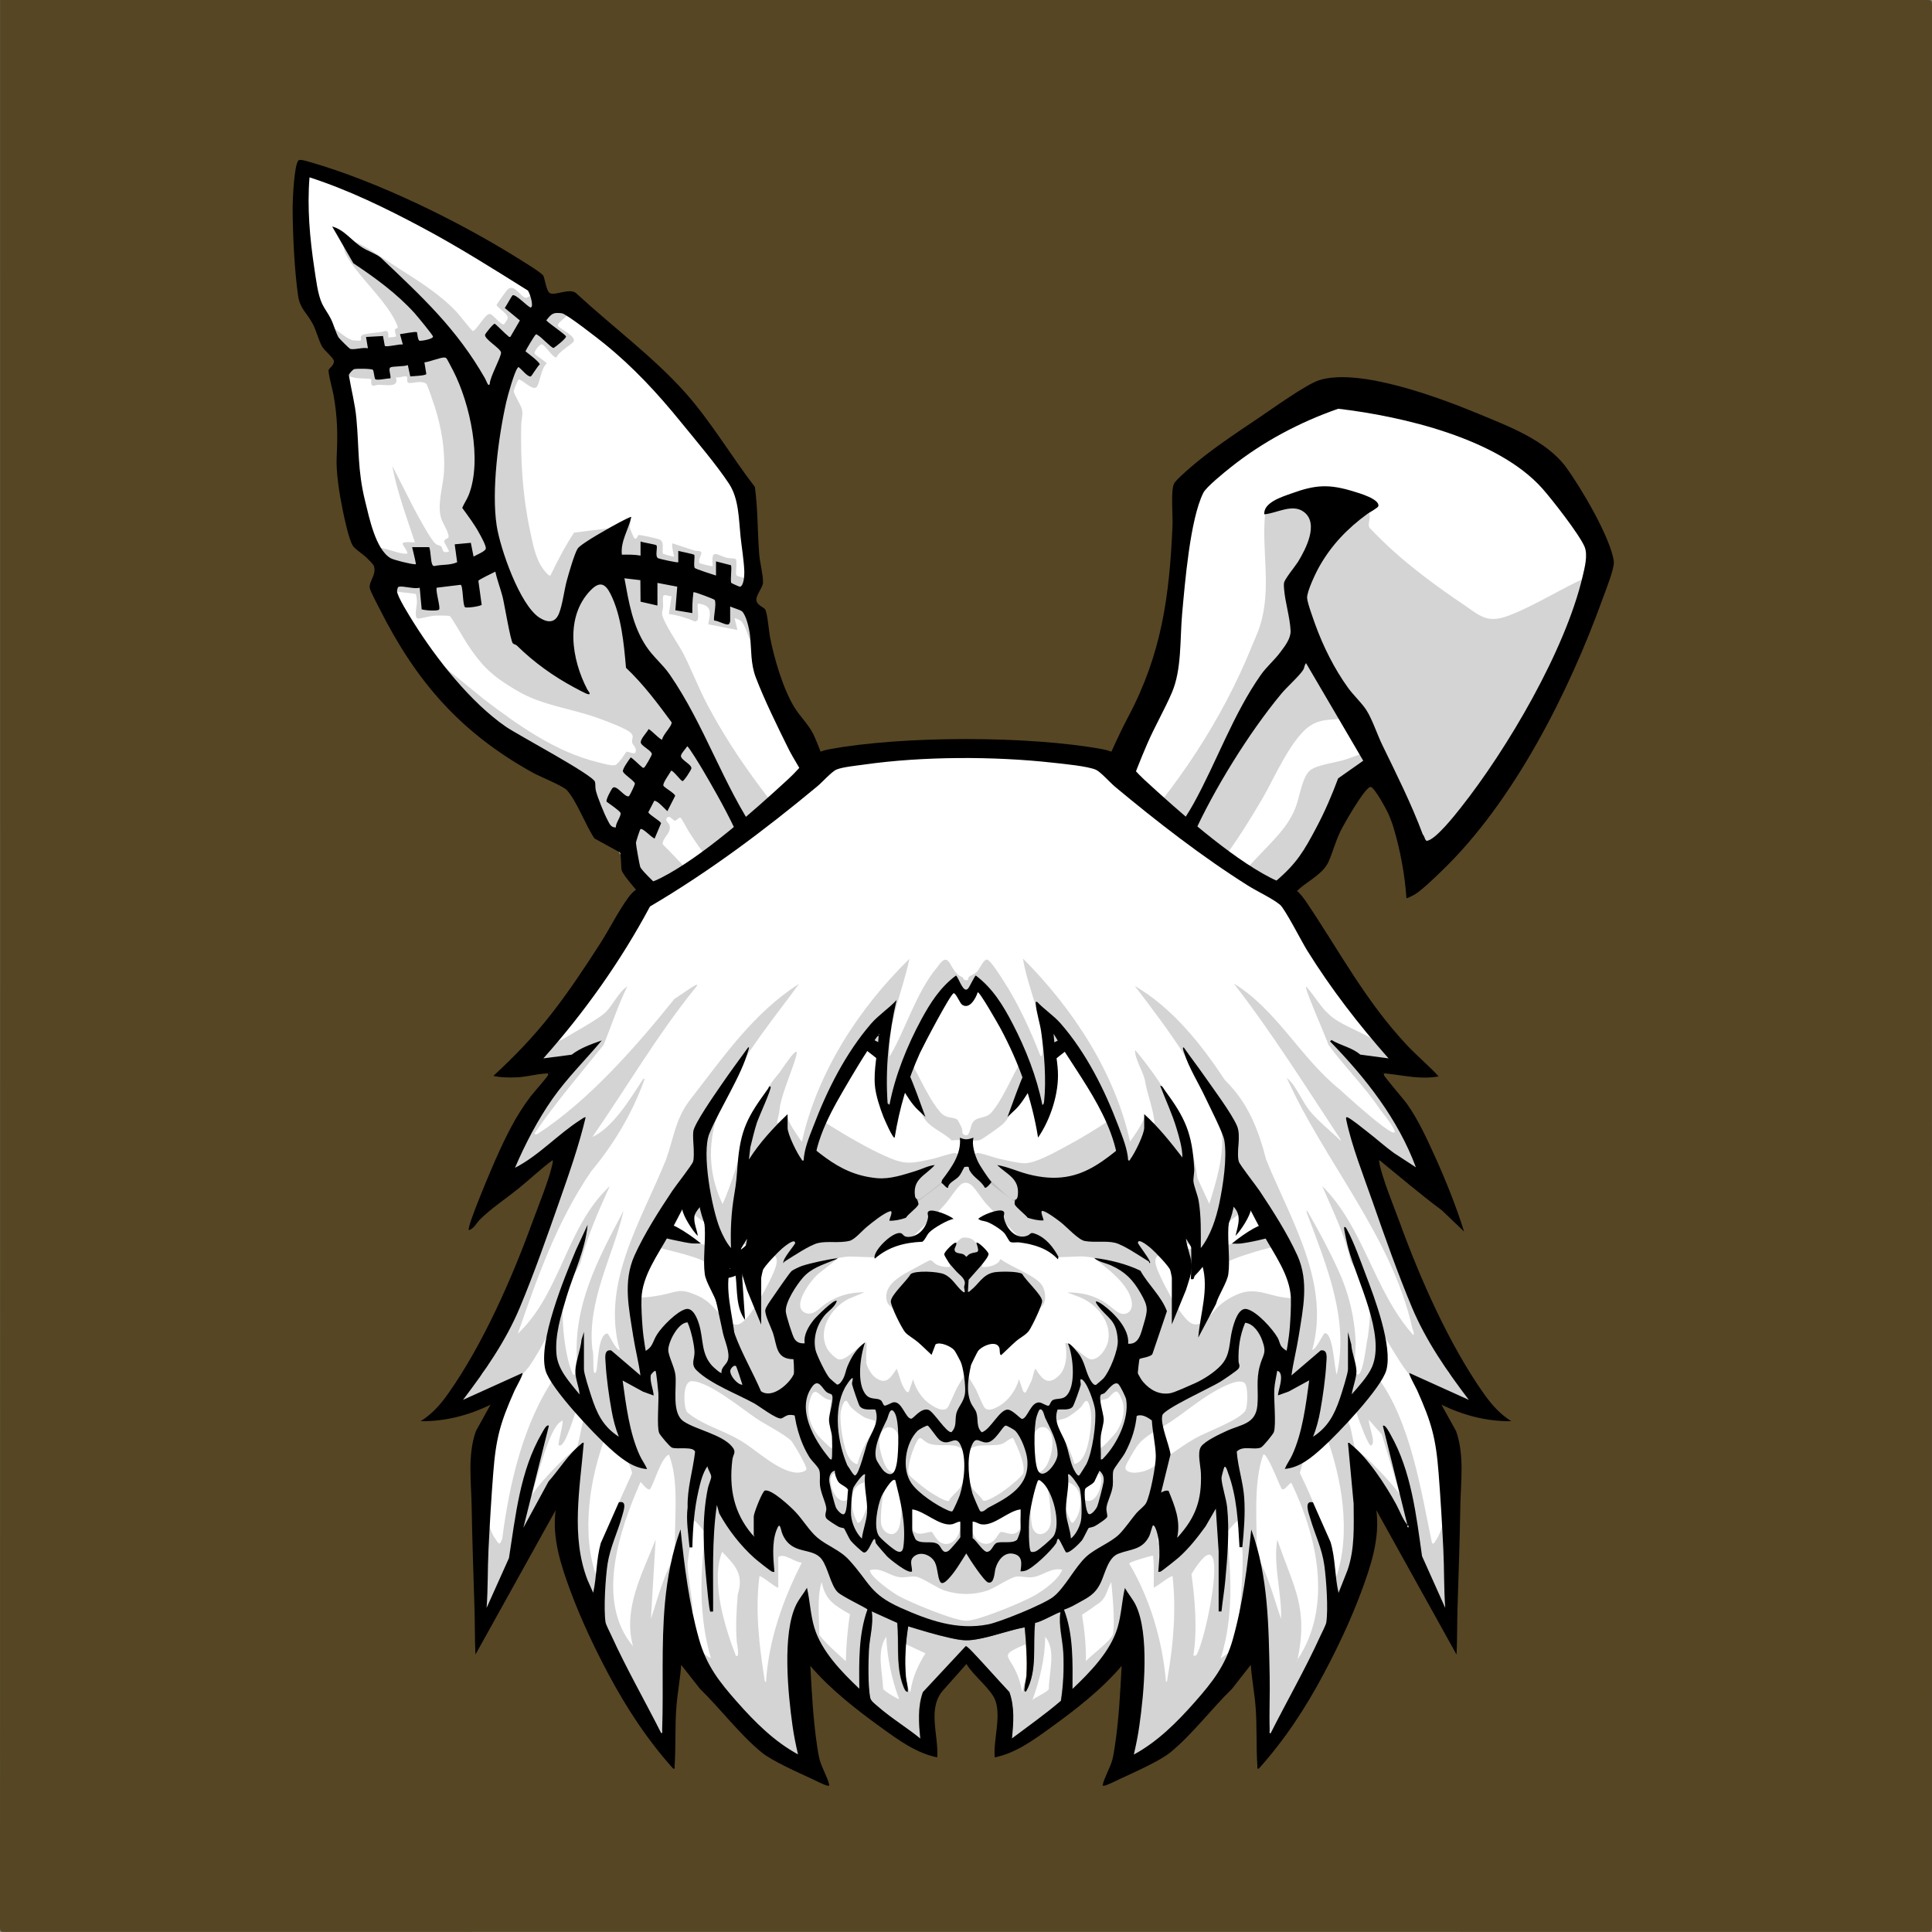 <?xml version="1.0" encoding="UTF-8"?>
<?xml-stylesheet type="text/css" href="../styles/semantic.css" ?>
<svg xmlns="http://www.w3.org/2000/svg" viewBox="0 0 2048 2048">
  <rect x="0" y="0" width="2048" height="2048" fill="#808080" stroke="none"/>
  <g class="trait-group" data-category="background" id="background-brown">
      <path id="color-brown" fill="#564624" d="M2048 4.5q-.15 1019.4 0 2038.8c0 3.8-.8 4.6-4.6 4.6q-1019.4-.15-2038.8 0c-3.8 0-4.6-.8-4.6-4.6C.2 1362.3.1 681.2.1 0h2043.3c3.8 0 4.6.8 4.6 4.6z" data-original-style="transition:fill .3s ease" style="fill: #564624" class="color"/>
    </g><g class="trait-group" data-category="jaw" id="jaw-OG-cracked">
      <!-- Generator: Adobe Illustrator 29.1.0, SVG Export Plug-In . SVG Version: 2.1.0 Build 142)  -->
  <defs>
    
  </defs>
  <path id="fill-jaw" class="fill" d="M1396.7,1438.7c-6.7,4.3-46.8-1.7-48.7.3l-12.2,69.8-57.2,29.3-1.4,1.6c-1.5,11.9,1.5,24.2.9,35.9-.3,4.9-1.3,15-2.3,19.7-.6,2.8-13.7,32.2-15,33.5s-16.1,8.9-16.7,8.3l-9.5-50-51,52c-7.7,5.7-20.7,9.3-27.5,15.5-14,12.7-25.2,37.4-42.1,47.9-5.4,3.3-61.3,25.7-66.7,26.3-13.8,1.7-33-3.3-47.7.2-17.7-10.3-50.1-16.2-66.1-26.9-14.3-9.6-28.3-35.6-41.4-47.6-6.7-6.1-19.9-9.6-27.5-15.4l-51-52-9.6,48.4c-.6.9-.9,1.7-2.2,1.5-.8,0-13.8-7.6-14.4-8.2-1.4-1.4-15.9-33.3-16.2-35.3l-.5-54.4-58.2-30.3-12.3-69.7c-8.1-1.2-45.1,3.9-49.5-1l-37.1-85-.5-3.4,31.5-70.6c5.3-1.6,29.1,0,31.3-6.7.8-2.3-.6-19.5-1.3-22.4-2.2-8.4-16.2-24-19.8-33.2-.7-1.7-1.2-3.1-.6-5,4.7-11.3,10.3-22.3,14.1-34,7.3-22.4,7.2-42.6,16.9-65.1,47.5-110.2,188.9-176,299.9-200.1,44.7-9.7,79.8-1.5,122.7,11.2,98,28.9,222.6,97.5,259,199,6.8,19,7,38.1,13.5,57.5,3.8,11.2,10.1,22.1,13.7,33.4,0,1.4-8.3,16.4-9.8,19.1-2.4,4.3-9.7,13.4-10.7,17.3-1.8,6.8-.6,15.6-2.3,22.5,9.9,7.9,21.3,4.2,32.4,6.5,9.6,23.9,23.5,46,31.4,70.6-9.8,26.3-22.2,51.8-33.2,77.7-1.3,3-1.7,9.3-5.1,11.4h0Z" fill="#ffffff"/>
  <path id="shading-jaw" class="shading" d="M1380.8,1185.8c-.2.4-2.1.7-2.8,1.7-8.6,10.8-16.2,26-21,39-4.2,11.4-5.1,22.7-13,32-18.8,22.4-51.8,45.5-78.3,57.7-5.4,2.5-12.5,3.7-16.7,7.8h20.5c2.7,0,5.1,1.2,7.9,1.1,18.1-.2,64.4-19.8,77.5-32.6,5.7-5.5,14.1-15.7,15-23.5,1.8,0,.7,2.4,1.5,4,3.1,5.9,15.5,5.2,21.5,6,.2,1.6-1.5.7-2.3,2.2-4.6,8.3-4.4,21.6-10.6,28.3-7.5,8.1-37.1,13.5-48.8,17.2-14.5,4.6-29.8,8.8-42,18.1l-52.8-14.8c-19.3-2.3-9.9,15.4-5.3,25.3,5.2,11.3,20.7,40,30.4,46.6,11.9,8.2,22.7-10.2,30-17,6.3-6,16.2-11.8,24.6-14.4,17.7-5.6,32.3,4.7,50.5,5.4,17.4.8,34.6-7.7,48.8-17.2,3.6-2.4,14.6-13.9,17.2-13.8,1.7,0,3.3,6.1,1.8,7.8-10.1,24.3-21.6,48-31.8,72.2-3.7,8.8-.8,14-13,15-9.3.7-15.8-1-24.2-1.8-4.8-.4-11.8,2.5-17.3-.2l-12.9,70.6-59,30.5c.4,11,2.6,23.6,2,34.5-.3,5.7-1.3,15.4-2.1,20.9-.5,3.1-13.4,31.4-15.4,33.6-3,3.2-11.6,6.2-15.5,9-.8-4.9-2.7-10.6-3-15.5-.6-11.2,2-11.3-2.7-23.2-.4-1.1-1.9-1-2.2-2-.8-2.2-.8-6.7-1.1-9.2l-2.3.2-50.2,51.8c-7.7,5.2-19.5,8.7-26.5,14.5-14.2,11.7-24.4,36.1-41.5,47.5-6.7,4.5-54.2,25.7-61.2,26.8-9.9,1.5-51.8,1.6-61.5,0-6.9-1.2-49.7-20.5-57.3-24.7-15.8-8.9-30.2-37.8-44.4-49.6-6.9-5.7-19-9.3-26.5-14.5l-51-52c-1,8.1-7.3,16-8.1,24-.6,6.2.6,14.6-.3,21.6-.2,1.7-3,1.8-2.1,4.4-.6.7-14.6-8.1-15.5-9-1.7-1.8-15-30.8-15.4-33.6-.7-4.4-.9-13-1.1-17.9-.5-12.2.6-24.4.5-36.6l-58.5-31.4-13-69.5-48.8-.2-38-86.6.9-6.2c8.2.4,11.8,8.2,18.6,12.7,25.3,16.9,38.4,19.8,68.5,13.9,17.1-3.4,19.1-7.5,37.2.4,15.9,7,19,16.2,30.6,25.4,9.6,7.6,13.6,7.9,22-1s31.8-49.1,32.1-60c.2-8.7-6.4-8.1-13.3-7.2-8.6,1.1-48.4,15.1-51,14.6-1.7-.4-12.3-7.9-16.5-9.6-20.3-8.4-48.8-11.8-67.2-20.8-14.9-7.3-11.3-20.9-17.7-33.2-.9-1.6-2.5-.6-2.3-2.2,6.3-.9,17,0,21-5.5,1-1.4.3-3.7,2-3.5,3,11.7,15.2,23.9,25.1,30.4,21.2,13.8,50.4,23.7,75.4,23.5h20.5l-34.7-16.8c-19.1-10.8-48.2-33.1-61.8-50.2-6.2-7.8-7.1-18.3-10.5-27.5-6-16.6-14.4-32-25-46,1.3-9,6.5-19.6,7.8-28.2,1.9-12.9,1.8-19.5,6.5-32.5,36.4-101.1,159.2-169,256.8-198.2,49.9-15,102.4-18.2,153.2-5.2,103.5,26.4,242.6,100.3,277.2,208.8,3.4,10.5,3,17.3,4.8,27.2.8,4.7,8.9,28.4,7.6,30.6l-.5-.2ZM1195.9,1382.1c-32.3-16.1-63.1-35.3-95.9-50.7-17.5-18.7-37.4-36.6-54.6-55.4-4.8-5.3-11.2-16-16-20-3-2.6-7.4-3-10.6-.6-4.5,3.4-12.7,16.4-17.4,21.6-16.7,18.6-36.8,35.6-53.6,54.4-32.9,15.3-64,34.2-96,51.2-.6,2.8,12.4,35,14.6,40.3,2.9,7.1,12.1,31.7,16,36.1,7.1,8,36.5,26.3,47,33,19.8,12.7,36.1,22.9,59.3,28.7,27.3,6.8,39.7,7.1,67,.6s43-16.6,65.7-31.3c10.4-6.8,35.9-22.5,43.4-30.6,4-4.4,12.7-27.4,15.6-34.4,2.1-5.1,16.8-41,15.5-42.9M728.3,1496.7c1.6,2,8.2,6.3,10.7,7.8,14.7,8.8,31.8,13.8,46.9,23.1,16.8,10.2,40.2,33.1,59.6,33.5,2.3,0,8.7-1.2,9.4-3.7s-13.6-27.6-16.4-30.3c-7.3-7.1-27.5-17.2-37.2-23.8-15.2-10.3-50.3-39.1-67.9-39.2-10.5,0-8.7,28.1-5.1,32.7h0ZM1319.7,1466.3c-5.9-5.9-24.1,4.1-30.4,7.6-16.2,8.9-31,21.4-46.2,31.8-12.7,8.7-30.1,15.7-38.6,28.4-2.2,3.4-10.8,17.7-11.4,20.7-1.1,5.3,6.2,6.5,10.3,6.3,16-.9,23.4-9.7,35.2-17.8,9.2-6.3,19.3-13.6,29-19,11.7-6.6,47.1-19.2,52.7-29.3,2.4-4.3,2.8-25.2-.7-28.6h0ZM1126,1664c-12-2.7-20.7,6.6-31.6,7.9-5.7.7-12.2-1.2-16.6-.7-7.1.8-22.9,12.1-31.2,14.9-14.8,4.9-30.2,4.7-45.1,0-8.8-2.8-23.9-14.1-31.2-14.9-4.4-.5-10.9,1.4-16.6.7-11-1.3-19.9-11-31.6-7.4,0,6.9,23.8,23.5,30,27,12.5,7.1,59.8,26.8,72.5,26.6s59.9-19.8,72.2-26.9c10.3-6,24.6-16.2,29.3-27.2h-.1Z" fill="#aaaaaa" style="opacity: 0.5" opacity="0.5"/>
  <path id="outline-jaw" d="M676,1140c5.2-3.1,18.7-3.2,19.1,4.5,0,2.3-.8,11.2-1.1,14-.3,3-.9,8.4-2.1,10.9-2.5,4.9-17.3,13.6-20.1,19.9-1.2,2.6-6.4,25.9-6.7,29.3-.2,1.7,0,2.8.4,4.4,2.1,6.9,13.8,19.7,17.7,27.3,5.7,11,7.2,24.3,12,35s13.5,10.7,22.5,15.6,17.7,11.1,25.3,17.2c-3.1,0-6.3.2-9.4,0-7.7-.8-35.8-6.7-41.8-10-6.1-3.3-8.8-18.4-12.8-20.4-2.5-1.2-7,0-10.3-.7-6.7-1.2-9.9-7.8-17.5-1.5-6.7,12.4-14.3,24.3-20.4,37.1-7.4,15.4-14.8,25.1-4.8,41.2,5.2,8.4,23.4,27,25.6,34.4,2.5,8.4-2.4,27.4,2.4,33.6,5.4,6.9,20.6,5.2,27.7,1.7,11.1-5.5,9.2-10.1,14.9-19.1,5.3-8.3,20.9-24.3,30.4-26.7,7.7-1.9,12.3,10.3,14,16,4.9,15.9,2,31.2,13.9,44.1,1.1,1.2,9,8.5,10,7.5-.8-5.6,4.8-8.4,6.5-13,3-7.9-3.1-20.6-5-29-2.8-12.3-5.1-24.7-8-37-1-4.1-6.2-19.9-5.4-22.3,1.2-3.8,23.7-9.1,24.9-10.7.4-.5-2.9-8.7,0-12.6,1.3-1.8,8.8-6.8,11.1-8.9,3.9-3.5,23.1-22.9,25.7-23.4,4.4-.8,5.2,2.4,8,3.6,5.1,2.1,10.8,2.5,15.7,4.3,1.1.4,2.4.5,2.5,1.9-11.2,6.3-23.6,13-34.3,20.2-2.7,1.8-16.6,11.8-17.6,13.4-1.6,2.6-2.2,9.7-2.2,12.9l3,44.5c-9.8-13.1-8.1-31.3-10-47-2.5,1.9-15.3,3.5-15.9,5.6,4.5,18.6,8.6,38.8,15.1,56.7,7.3,20.1,19.2,40.4,27.7,60.3,11.1,7.8,27.2-5.8,33-15,5.6-8.7,8.1-23.6,22.5-13.5,11,7.7,22.9,21.4,33.5,30.5,48.3,41.3,92.1,59.6,157.4,50.3,40-5.7,69.7-25.7,99.7-51.3,6.2-5.3,32.4-31.5,37.5-32.5,11.9-2.2,14.8,13.8,21.4,21.5,7.4,8.7,17.4,14.2,29.1,12,4.4-.8,21.2-8.4,26.3-10.7,9.2-4.2,20.3-11.4,27.2-18.8,10.4-11.3,8.4-24,12-38,1.7-6.6,6.3-23.8,15.5-21.6,10.7,2.6,27.2,21,32.6,30.4,1.7,3,2.2,6.8,3.9,9.1,6.3,8.5,28.5,13.3,36,5.1,5.6-6.1.4-25.5,2.9-34.1s20.4-25.8,26-35c9.4-15.8.8-28.3-6.5-43.3-5.8-11.8-13.2-22.7-19.2-34.3-7.1-5.6-12.2.4-18.5,1.5-2.9.5-6.9-.4-9.3.7-3,1.4-6.8,14.4-9.5,17.5-1.4,1.6-7.6,4.3-9.9,5.1-8,2.8-25.7,6.6-34.3,7.7-3.4.4-6.8.2-10.2.2,6.6-5.5,15.7-12,23.3-16.2,11.5-6.3,19.8-5.1,25.5-19.5,3.9-9.8,5.3-20.7,10.3-30.7,3.9-7.7,16.9-22.6,18.7-29.4.4-1.7.2-2.8,0-4.5-.6-4.4-5.6-25.6-7.2-28.8-3.7-7.3-19-15.9-20.5-21.5-.8-3.2-2.6-24.3-1.6-26.4,2.1-4.5,12.7-3.4,16.5-1,.5,1.9,4.4,14,5,14.5,6.2,5.3,26.1,4.1,26.1,17s-1.7,15.9.2,26.7c1.7,9.8,9.7,22.5,6.4,31-2.3,6-12,20.9-15.9,27.1-3.6,5.6-8.1,10.6-11.8,16.2,8.8.3,18.9-17.9,26.1-12.1,3.4,2.8,13.7,18.6,16.7,23.3,5.1,7.9,10.9,17.6,15.1,25.9,3.9,7.8,17.4,38.8,16.1,45.8-.2,1.2-13,15.6-15.2,18.8-10,14.2-21.3,32.5-25.7,49.3-1.9,7.2-2.7,14.7-4,22-1,1.4-27.6,11.9-31.1,12.9-10,2.9-17.2,1.5-24.9-5.4-.9,8.8-2.6,17.7-3,26.5s1.7,33.1-.8,39.2c-.6,1.5-11.3,15-12.5,15.5-6.3,3-15.7-1.7-24.7,3.3-22.6,12.7-18.8,48.5-26.9,68.1-6,14.6-40.4,52.5-54.6,59.4-1.2.6-2,1.3-3.6.9,1.2-14.7,3-35.1-3.9-48.6-.4-.8-.4-3.2-2.1-1.4-.7.7-3.6,13.8-6.6,17.9-8.6,11.7-30.9,6.8-39.2,20.8-5.2,8.9-7.6,22.3-13.4,30.6s-48.5,28.9-59.6,33.4c-15.1,6.1-64.1,21.2-78.8,21.2s-63.4-15.1-78.8-21.2c-11.1-4.4-55.3-26-60.6-34.4-6.9-11.1-8.5-31.6-21.5-37.6-14.4-6.6-26.5-2.6-33.9-20.1-1.1-2.5-2.5-10.3-2.8-10.7-1.3-1.6-1.8.4-2.2,1.3-1,1.8-4.8,14.6-4.8,16.2v30c0,.3,1.4,1.4,1,2.5-1.7.2-3-.3-4.4-1.1-15.2-8.7-49.8-45.6-54.8-62.2-6.2-20.6-5.2-52.1-25.9-65.1-8.2-5.2-18.3-.3-24.7-3.3-.9-.4-12.2-14.2-12.7-15.3-2.1-5.2-.2-29.6-.5-37.4-.4-9.1-2-18.5-3-27.5-4,1.6-7.6,4.7-11.9,5.6-2.8.6-5.6.7-8.5.3l-35.7-14.3c-1.5-7.3-2.1-14.8-4-22-4.3-16.8-16.4-36.3-26.5-50.5-2.2-3-13.9-15.8-14.2-16.8-1.1-3.6.8-8.3,1.8-11.8,5-18.6,17.3-42.1,27.6-58.4,2.5-4,17.5-26.2,20.1-26.9,6.2-1.8,15.2,12.1,22.3,12.8.7-.7-9.3-13.3-10.4-15.1-4-6.2-14.5-22.3-16.8-28.2-2.7-7.1,5.4-22.1,6.9-30.5,1.9-10,.2-18.4,1.3-27.7,1.2-11,17.6-11.6,25.8-15.7,2.1-4.7,2-9.6,3.2-14.8h.4v-.2ZM799,1627.5v-20c0-3.5,9.1-26.6,11.7-27.4,6.9-2.2,27.9,17.6,32.8,22.9,7.6,8.1,14.7,20,23,27,10.5,8.8,23.6,12.8,33.5,23.6,22.2,24.2,21.6,36,55.1,50.9,29.5,13.1,59.4,23.9,92.4,17.4,12.7-2.5,58.9-21.3,68.9-29.1,12.4-9.6,23.1-31.8,35.2-42.8,9.6-8.8,25.5-14.6,34.6-23.4,6-5.9,12.7-15.8,18.4-22.6,2.8-3.3,8.4-7.2,10.3-10.7,4.4-8.2,10.5-40.4,10.3-49.8-.3-12.5-3.5-25.3-4.2-37.8-17.1-12.8-20.5-.4-31.4,9.3-16.5,14.9-41.1,22.8-63,25-69.4,7-135.6,7-205,0-22-2.2-46.4-9.9-63-25-7-6.3-10.5-15.9-22-15.1-3.7.3-6,3.1-8.5,3.7-4.9,1-22.9-12.7-28.3-15.8-18.4-10.2-46.1-20.5-61.1-34.9-6.9-6.6-2.4-11.8-2.5-19.5s-3.8-23.4-6.8-30.2c-.5-1.1.2-1.5-1.7-1.3-9.4,1.3-19,20.2-19.3,28.8-.2,6.3,6.7,18.5,7.6,26.9,1.5,13.9-4.4,40.4,8.8,49.2,12.8,8.6,39.9,13.7,50.8,26.2,5.7,6.6,1.5,7.9.7,14.6-3.6,29.6,1.4,55.9,20.9,78.9.5.6,3.9,4,2,1h-.2ZM1248,1630c19.4-21.2,26.1-39.8,25-68.5-.3-7.8-4-21.4,0-27.8,4-6.1,20.2-13.6,27.2-16.8,15.2-7.1,31-7,32.7-27.3,1.3-14.8-1.6-26.3,2.5-41.5,3.4-12.7,7.8-13.2,2.5-27.5-2.8-7.7-9.2-17.6-18-18.4-5.5,13.3-7.4,26.1-7,40.5,0,3,2.2,4.9,0,8.1-1.5,2.2-16.5,12.2-19.8,14.2-9.2,5.7-59,28.5-60.9,35.1-2.7,9.4,7.3,31.3,8.6,41.6l-10,40.5c2.4-1.4,5-2.6,7.9-1.9,6.7,16.4,13.1,31.6,9.1,49.9v-.2h.2ZM780,1448c-2-1.4-5.5,2.6-5.8,4.7-.9,5,7.2,15.1,12.8,15.2-.9-2.6-6.1-19.4-7-20h0Z" class="outline" fill="#000000"/>
    </g><g class="trait-group" data-category="mouth" id="mouth-OG">
      <path id="fill-muzzle" fill="#ffffff" d="M1125 1622c-3.4-2.3-6.5 6.6-8 8.5-3.7 4.7-17.7 19.6-23.5 19.5-2 0-5.3-4.8-7.8-6.2-7.4-4.3-19.1-5.3-26.8-1.4-4.2 2.2-10.1 9.4-13.4 9.7-7.7.5-10.7-10.3-17-11.2-2.3-.3-9.7-.3-11.5.6-3.2 1.4-8.9 10.8-13.7 11.3-3.1.3-10.3-8.4-13.4-10.2-6.5-3.8-16.5-3-23.5-.6-4.3 1.5-10.5 8-12.8 7.8-5.8-.5-18.9-14.5-22.7-19.3-1.6-2-2.1-4.7-3.5-6.4-5.4-6.8-5.6 3.9-7.6 7.3-9.4 15.7-21-13.3-24.8-18.9-2.4-3.5-7.2-5.7-10-9-9.7-11.6-6.4-27.5-10.3-40.7-1.7-5.8-11.6-19.5-14.9-27.1-10-22.6-12.3-43.5-10.8-68.2-2.4-7.1.4-27.9-4.5-32.5-2.1-2-6.1-2.7-8.5-4.5-5.9-4.5-12.8-32.2-11.9-39.8 1.1-9.4 12.1-25.4 18.4-32.6 12.3-14.3 37.4-24.6 56-26 4.8-.4 28.1 1.1 29.5.5s5.1-5.4 7.1-6.9c8.7-6.5 17-9.5 27.7-11.3 3.7-.6 7.6.4 11-1 3.1-1.3 11.4-13.2 17.3-16.7 10.5-6.1 38.9-5.7 51.5-4.6 5.7.5 13.4 3.6 18 7 3.7 2.8 11.2 13.2 13.8 14.2 3.3 1.4 7.3.4 11 1 8.9 1.5 16.5 3.9 24.1 8.9 2.7 1.8 9.7 8.9 10.7 9.3 1.3.6 23.9-.9 28.5-.6 16.1 1.1 33.8 7.8 46.8 17.2 12.1 8.8 30.2 32.8 28.7 48.3-.4 4.3-7 26.5-9.2 29.8-3.6 5.6-10.6 4.5-13.7 10.3l-3.2 43.8c2 20.7-2.7 38.4-11.1 56.9-3.2 7-11.5 17.9-13.4 23.6-4.4 13-.9 27.8-9.6 40.4-2.9 4.2-8.2 6.2-10.8 10.2-1.6 2.3-2.2 5.7-3.8 8.2-2.8 4.2-10.6 16.7-16.2 14.9-7.1-2.2-6.8-12.8-8-13.6h-.2Z" class="fill" data-original-prefix="fill"/><path id="fill-teeth16" fill="#ffffff" d="M995.3 1525.7c11 9.5 17.2-6.6 23.2 6.3 6.5 14.1 3.7 38.4-1 52.9-.7 2.1-7.1 16.9-8 17.1-1.2.3-3-.4-4.2-.9-12-5.1-31.7-18.1-39.1-28.9-10.6-15.5-6.4-42.9 6.8-55.8 1.3-1.3 9.1-5.6 10.4-5.3 1.5.3 9.4 12.3 12 14.5h-.1Z" class="fill" data-original-prefix="fill"/><path id="fill-teeth15" fill="#ffffff" d="M1039.1 1601.9c-.8-.5-7.5-16.1-8.1-18.4-4.1-13.8-6.5-36.9-1.3-50.3 4.6-12 8.1-4.3 15.8-4.2 9.5.2 17.3-18.2 20.8-17.9 1.2 0 8.5 4.2 9.7 5.3 6.3 6.2 12.2 22.3 13 31 2.4 28-20.3 39.6-41.3 50.7-2 1.1-5.7 5.5-8.6 3.7Z" class="fill" data-original-prefix="fill"/><path id="fill-teeth14" fill="#ffffff" d="M904 1461c0 2.2-1.1 3.8-.8 6.2.2 1.8 7.1 22 8 23.1 3.9 5.1 11.2 3.2 16.7 3.8 4.9 13.5-4.2 23.8-8.6 35.6-2 5.3-8.7 33.1-12.8 34.2-1.8.5-6.8-9.1-8.3-10.7-10.3-23.9-15.3-58.4-2.6-82.2.6-1.2 7.1-11.6 8.4-10.1Z" class="fill" data-original-prefix="fill"/><path id="fill-teeth13" fill="#ffffff" d="M1144 1564c-2.1 1.4-6.1-7.1-6.8-8.7-3.2-7.9-4.4-17.4-7.5-25.5-4.3-11.6-13.6-22-8.6-35.6 4.8-.6 12.3 1.2 15.9-2.9 1.3-1.5 8.1-20.6 8.6-23.2.3-1.8-1.4-7 .9-6 6 2.7 13.7 26 14.4 32.6 1.4 13.9-2.9 45-9.3 57.4-.8 1.5-7 11.6-7.6 11.9" class="fill" data-original-prefix="fill"/><path id="fill-teeth12" fill="#ffffff" d="M1093.1 1644.9c-2.9-1.8-2.4-28.5-2.1-33.4.7-10.5 5.2-31.2 8.9-41.1 1.1-2.8 2.4-1.4 4.2 0 12.2 9.6 21.1 44.8 12.8 57.9-1.9 3-15.6 14.9-18.9 16.1-1.3.5-3.8 1.1-4.8.4Z" class="fill" data-original-prefix="fill"/><path id="fill-teeth11" fill="#ffffff" d="M949 1569c5.5 22 11.1 44.4 9 67.5-.5 5.2-.9 10.3-7 8-3.4-1.3-17.5-13.4-19.5-16.5-5.8-9.2-1.4-31.3 2.7-41.2 1.2-2.9 11.3-21 14.8-17.7Z" class="fill" data-original-prefix="fill"/><path id="fill-teeth10" fill="#ffffff" d="M881.7 1478.3c3.1 2.8-2.7 21-2.8 26.2 0 5.9 2.6 12.4 3.1 18 .2 2.1.7 24.5-.5 24.5-1.5.2-2.1-1.1-2.9-2.1-15.6-18.9-34.8-51.8-17.4-75.3 6.5-8.8 10.5 2.1 14.9 5.8 1.8 1.5 4.9 2.1 5.7 2.8Z" class="fill" data-original-prefix="fill"/><path id="fill-teeth9" fill="#ffffff" d="M1185.7 1467.3c1.9 1.6 7.8 13.7 8.2 16.2 3.2 20.7-9.8 47.3-23.9 61.9-.9 1-1.3 1.9-3 1.5.5-8-.7-16.6 0-24.5.4-5.4 3.1-12.3 3.1-18s-6.1-23.4-2.8-26.2c.6-.6 2.5-.6 3.8-1.7 3.4-3 10-13.1 14.7-9.3Z" class="fill" data-original-prefix="fill"/><path id="fill-teeth8" fill="#ffffff" d="M1018 1613v16.5c0 .9-10.8 13.2-11.9 14.1-6.3 4.8-8-2.6-10.6-5.5-5.5-6-17.9-.4-24.4-5.6-1.2-.9-4.1-8.8-4.1-9.9v-22.5c12.9 1.7 28.3 17.5 41.4 15.9 3.5-.4 6.1-3 9.6-2.9Z" class="fill" data-original-prefix="fill"/><path id="fill-teeth7" fill="#ffffff" d="M1031 1613c6.3 1.3 9.1 4 16.1 2.6 10.6-2.2 24.3-14.8 33.4-15.6 2-.2 1.4 0 1.2 1.3-.8 6.5 2.4 27.5-4.4 31.6-7 4.2-18.8-.3-23.4 4.6-2.1 2.2-3.6 8-8.4 7.6-1 0-14.6-13.5-14.6-14.6V1613z" class="fill" data-original-prefix="fill"/><path id="fill-teeth6" fill="#ffffff" d="M1102.5 1494c3.3-.8 4.5 6.9 5.3 8.7 5.6 12.1 13 24.8 13.3 38.8.2 9-16 29.8-21.3 16.2-4-10.4-4.1-44.8-1.1-55.5.4-1.6 2.4-7.9 3.8-8.2" class="fill" data-original-prefix="fill"/><path id="fill-teeth5" fill="#ffffff" d="M937.3 1559.7c-1.9-1.6-7.8-10.5-8.5-13-3.6-12.1 6-31.3 11.4-42 1.6-3.1 3.3-14.7 8-7.4 5.5 8.5 4.3 41.5 2.7 52.1-1.2 7.7-3.6 18.7-13.6 10.3" class="fill" data-original-prefix="fill"/><path id="fill-teeth4" fill="#ffffff" d="M917 1563c-1.8 13.4 2.9 27.5 2 40.5-.6 9-4.4 18.4-5.5 27.5-6.2-6-10.5-16.1-11.4-24.6-.5-5.2.7-24.7 2.4-29.3.6-1.6 10.5-16.2 12.4-14.1Z" class="fill" data-original-prefix="fill"/><path id="fill-teeth3" fill="#ffffff" d="M1135 1631c-.4-8.9-4.4-17.8-5.1-26.5-1-13.8 3.7-27.6 2-41.5 2.2-2.4 11.9 13 12.5 15 2 6.6 2.6 27.4 1.2 34.3-1.3 6.3-5.5 14.9-10.8 18.7z" class="fill" data-original-prefix="fill"/><path id="fill-teeth2" fill="#ffffff" d="M1154.1 1604.9c-3.4-2-5.1-22.3-3.9-26.2.8-2.6 8.9-5.2 10.2-8.8l5.1-10.9c3.8 3.4 5.1 7.2 4.3 12.2-.7 4.2-5.4 22.7-6.9 26.2-.9 2.2-6.1 9-8.8 7.5" class="fill" data-original-prefix="fill"/><path id="fill-teeth1" fill="#ffffff" d="M885 1559c-.3 3.7 1.7 9.4 4 12.2s9.5 5.2 10 8.3c-2 8.4 1.6 19.2-5.7 25.4-3.6-1.1-6-4-7.4-7.4s-6.5-23.6-6.9-27.1c-.5-4.2 1.2-10.6 5.9-11.4z" class="fill" data-original-prefix="fill"/><path id="shading-mouth2" fill="#aaaaaa" d="M918 1443.5c.8 5.3 5.6 13.8 10.1 16.9 11.5 8.3 16.2-.3 22.4-9.4 2.5 5.4 3.4 11.5 6 17 1.4 2.8 5.7 12 7.5 5.5l4-11.5c1.6 7.5 6.3 15.4 11.5 21 4.3 4.7 18.8 15.4 24.6 9.6 2-2.1 8.3-17.9 10.8-22.2 1.2-2.2 7.8-13.8 9.7-13.3 1 .2 8.5 13.2 9.7 15.3 2.4 4.5 7.3 17.7 9.8 20.2 3.8 3.8 10.5.4 14.4-1.8 10.5-5.9 18.5-17.2 21.7-28.8l4.2 12.3c.3 1.2 1.9 2.4 2.8 1.7.6-.4 5.8-11.3 6.5-13 .8-2 2.8-12 4-12 6.8 10.7 12.9 18.4 24.5 7.5 8.6-8 9.3-23.8 7-34.5 3.5-3.1 21.1 16.1 26.6 16.9 9.1 1.4 17.6-11.8 19-19.9 3.5-20.5-12.9-39.2-30.9-46.2l-12.7-4.8c15.4 0 28.2 2.9 41.1 11.4 4.8 3.1 12.2 10.9 17.6 11.4 6.2.6 10.1-4.1 10-10-.4-19.3-25.8-38.1-39.7-48.8 15.4 2.4 34.6 11.8 45 23.5 7.8 8.8 19.1 25.1 19.1 37s-6.4 28.5-9.2 32.8c-3.3 5.3-11.7 5.4-13.4 10.6-.9 8.1-2.1 16.4-2.5 24.5-1.5 29 1.4 45.2-10.8 73.2-3.6 8.2-12.7 20.4-14.9 27.1-4.2 12.8-.7 26.4-9.1 38.9-3.2 4.8-8.4 6.7-11.2 10.8-1.7 2.5-2.4 6.1-4.2 8.8-4.5 6.7-14.6 23-21.6 8.9-1.6-3.3-1.3-12.9-6.7-6.2-1.4 1.7-1.9 4.4-3.5 6.5-3.7 4.7-17.7 19.6-23.5 19.5-2.2 0-4.5-4.1-6.6-5.4-7.9-5-21.1-6.3-29.2-1.4-7.3 4.4-9.5 13.6-18.1 6.8-8.6-6.7-6.4-10.8-20.1-9-5.6.7-11.4 12.6-16.9 12.1-2.8-.2-11.4-11.1-18.5-12.6-6.3-1.3-17.5.7-23 4.2-2.6 1.7-4.1 5.6-7.5 5.4-5.7-.3-19.8-15.8-23.6-20.5-1.2-1.5-4.4-10.6-7.1-6.9-2.5 3.4-.6 9.9-7.2 12.7-7 3-14.9-11.2-18.1-16.4-1.2-1.8-1.2-4.3-2.6-6.4-2-3-6.8-5.4-9.5-8.5-10.4-11.9-6.7-27.7-10.7-41.3-.8-2.6-5.6-8.5-7.3-11.7-18.4-35.7-16.4-45.6-18.4-84.6-.4-7.7-.6-20.7-2.2-27.8-1.5-6.2-11.1-6.1-14.2-11.8-3.4-6.1-9.3-29.6-8.6-36.4 1.2-10.3 16.2-31.2 24-38 10.5-9.2 26.2-16.5 40-18.5l-21.5 17c-7.2 6.4-26.8 32-14.8 39.9 9 5.9 16.7-4.5 23.7-9.1 12.7-8.4 25.3-11.8 40.7-11.8l-17.3 7.2c-18 9.4-33.1 32.7-22.1 52.8 1.7 3.1 8.6 10.4 12 11.1 9.1 1.7 20.7-15.4 29.5-18 .6 6.4-.9 14.3 0 20.5zm-37.1 40.6c-12.3-.5-17.1-20.2-22.8 1.5-3.4 13 1.2 26.4 9.4 36.5 1.5 1.8 12.7 13.1 13.9 12.9.8 0 2.5-2.3 2.8-3.2 2.9-7.1-3.2-12.2-4.2-19.2-1.5-9.8 0-18.7.9-28.4Zm301.8-8.9c-3.2.8-6.3 6-8.8 7.3-2.1 1.1-7.2 1-7.8 3.2-.5 1.7 3 10.8 2.9 14.8 0 3-1.5 13.9-2.2 16.8-.9 3.6-3.9 5.7-3.9 10.2s1.4 7.1 3.7 7.4c1.9.3 15-14.4 16.8-17 5.7-8.5 9-18.8 7.3-29.2-.5-3-4.4-14.5-8-13.6Zm-284.8 10c-4-2.3-6.5 9.9-6.8 12.5-1.2 10.5 3 38 8.7 47.1 1.9 3 5.4 6.9 9.2 7.3 3.7-15.6 12.6-29.2 21-42.5-2.3-.4-1.7-2.9-2.7-3.5-1.5-.9-7-1.9-9.7-3.1-4.7-2.2-12-7.7-15.6-11.4-1.2-1.2-3.8-6.2-4.2-6.3ZM1139 1552c8.3-2 11.9-12.2 13.9-19.6 3.1-12.1 6.1-33.4 1.1-44.8-3-6.9-5.8 1.7-8.3 4.1-3.9 3.8-11 9.3-16 11.6-2.5 1.1-7.8 1.8-9.1 2.7-.7.5-.5 1.8-1 2.7-.3.4-1.7.4-1.6.9 0 1 7.9 12.3 9.2 14.8 4.8 8.8 9.1 18 11.8 27.7Zm-197.7 5.7c8.1 8.1 9.5 0 10.5-7.3.8-5.6 2.7-20.6 1.7-25.4-3.6-17.2-21.3-15.9-21.6 3.6 0 6.8 4.6 24.3 9.4 29.2Zm161.5-44.5c-5 1.3-8.5 9.3-8.8 14.2-.2 4 2.4 28.5 3.8 31.3 2.5 5 7.5 0 9.8-2.7 6.8-8.3 11.6-30.7 4.5-39.5-2.7-3.3-4.8-4.4-9.2-3.3zM1023 1544c-.7-.7-.8-7-5.1-9.4-8.9-5-21.8-.8-32-4-10.4-3.3-9.4-13.1-16.1 1.8-2.9 6.4-9.1 24.4-6.3 30.7 1.1 2.4 17.8 15.6 21.2 17.8s18.2 11.7 21.1 10c3.1-5.6 9.3-9.5 12.6-14.9 1.8-2.8 4.1-11.5 4.6-11.9 1.6-1.7 1.7.5 2.1 1.4 1.6 3.6 2.1 6.8 4.5 10.5 3.3 5.2 9.2 9.3 12.4 14.6 3.1 1.9 15.5-5.9 18.9-8.1 4.5-2.9 22.9-17 23.9-21.1 2.2-9.7-6.6-28.3-10.9-37.2-4.9 1-7.8 5.2-12.7 6.7-9.2 2.8-28.2-1.6-33.7 6.3-.9 1.2-2.6 8.9-4.5 7zm-136 18c-.7-.6-3.5 0-4.5.9-6 6.2 2.4 31.6 14.6 27.6 4-1.3 3.8-9.4 2.8-12.9-1.1-3.9-7.2-4.1-9.8-7.2-2.1-2.5-2.7-8.2-3-8.5Zm274.1 0c-.3.3-.9 6-3 8.5-2.6 3.1-8.7 3.3-9.8 7.2-1 3.4-1.2 11.6 2.8 12.9 13.4 4.4 20.2-24.5 14.1-28.1-.9-.5-3.5-.9-4-.4Zm-216.4 7.2c-1.5.4-5.1 4.6-6 6.1-3.4 5.6-5.6 32.3-4.8 39.3 1.3 10.9 15.2 18 19.5 3.5 1.7-5.6 2.6-21.4 2.5-27.6 0-1.1-5.8-19.7-6.5-20.5-1.2-1.4-3.2-1.3-4.8-.8Zm153.3-.1c.2 6.6-5.4 14.7-6 20.6-.5 4.5 1 25.3 2.4 29.4 4.2 12.1 16.9 7.3 19.1-2.9 1.1-5.2 0-16.8-.6-22.6-1-9.7-1.7-25.5-14.9-24.5m-180 1.9c-20.5 3.8-17 28.7-9 43 4 2.9 10.4-17 10.7-19.8.9-7.5-2.9-15.5-1.8-23.2Zm218 43c2.5 1.8 7.2-9.1 7.7-10.8 3.9-12.8 1.6-30.1-13.7-32.2.5 7.4-2.8 16.2-1.9 23.4.3 2.7 6.4 18.5 7.9 19.6m-148.2 10.2c1.4.8 4.8 8.6 9.5 11 11.1 5.8 20.2-6.4 20.7-16.7.8-13.7-7.2-7.7-16.5-8.6-8.4-.8-15-4.8-21.8-9.2-5.5-3.5-13.6-14.6-14.7-1.4-.5 5.1 1.4 7.5 1.8 11.2s-2 5.9.5 10.7c4.8 9.3 18 1.3 20.7 2.8zm93.1-31.1c-2.1-1.5-19.7 12.7-23.9 14.4-2.3 1-7.9 2.3-10.5 2.5-10.5.9-18.8-5.4-16.4 11.4 1 7.3 7.9 15.8 16 15.1 9.4-.8 11.9-11.6 14.6-12.4 4-1.3 12.3 5.7 18.9-1.1 4.3-4.4 1.3-8.4 1.5-12.5 0-2.3 1.9-4.8 2-8.1 0-1.9-.8-8.5-2.2-9.4Z" class="outline shading" data-original-prefix="shading" opacity="0.5" style="opacity: 0.5"/><path id="shading-mouth1" fill="#aaaaaa" d="M1041 1343c6.1.5 12.7-1 17.5-5 1.5-1.3.9-3.7 2.8-2.9 10.1 7.9 37.9 17.4 43.8 28.2 3.6 6.5 4.6 17.5-1.8 22.6-5.6 4.5-20.8 10.8-28 15-4.9 2.8-9.7 6.6-14.7 9.3-7.4 4.1-25.5 14.5-32.6 16.4-2.9.8-5.2.8-8.1 0-14.5-3.8-42.2-22.5-56.3-30.7-6.2-3.6-21.2-9.1-23.2-15.8-5.5-18.4 15.7-28.3 28.7-35.4 2.3-1.2 15.5-8.6 16.5-8.7 2.9-.3 4.2 2.9 6.7 4.2 4.2 2.3 10 3.2 14.7 2.8-.3-5.1-3.3-11.3-1.8-16.3.5-1.6 12.5-13.9 14.5-14.4 3.9-1 8.2-.3 11.6 1.9 1 .7 10.8 11.1 11.2 11.8 2.1 5-1.2 11.8-1.5 17" class="outline shading" data-original-prefix="shading" opacity="0.5" style="opacity: 0.5"/><path id="outline-mouth3" fill="#000000" d="M888 1333c-.7 1.9-2.2 2-3.8 2.7-12.3 5.2-24 8.3-33.2 18.8-6.6 7.6-18.9 26-18 36 .3 4 7.1 25.8 9.2 28.8 2.7 4 6.1 4.9 10.8 4.7-1.4-9 4.2-18.1 9.6-24.9 2.2-2.8 21.9-22.6 24.4-20.1-1.7 6.5-8.8 10.4-13 15.5-8.1 10-12.3 23.6-9.5 36.5 1.2 5.4 11.2 26 15 30 .6.7 7.1 6.3 7.5 6.5 2.4 1.2 5.6-3.8 6.5-5.5 2.5-4.3 3.1-9.7 5-14 4.4-10.2 9.3-18.3 18.5-25-5 13.9-9.5 44.6 1.5 56.1 4.6 4.8 11 2.5 15 5.1 2.1 1.3 2.5 5.4 4.2 5.8s7-3.1 9.4-3.5c9-1.4 12.6 16.9 18.7 17.4 2.5.2 10.2-12 18.4-9.4 5.5 1.8 19.2 24.8 24.4 23.6 5.8-5.9 3.6-12.3 5-19 1.5-7.6 8.3-12.6 9.4-22.6.8-7.2-1.7-26.6-4.7-33.1-1.1-2.3-5.5-10.7-6.8-12.2-3.4-4-15-9.2-19.8-6.1l-4.2 11.1c-4.8-4.4-9.5-9.2-14.5-13.5-3.7-3.2-10-6.8-13-9.9-4-4.2-15.6-27.9-15.7-33.2 0-6.8 17.5-22.4 21-29 5.4-4.1 29.2-2.8 35.7.2 8.4 3.8 12.4 12.1 18.5 17.5 5.2 4.5 2.5-1.7 2.5-3.6s.9-3.2.8-4.8c-.2-5.4-6.7-9.2-9.9-13.1-2-2.4-5.6-6.2-7-8.2-.9-1.3-4.9-7.8-5-8.8-.2-2.6 9.1-11.7 11.5-12.4 3.6-1-.5 5.5-.5 6.6-.4 5.2 5.9 4.1 9.3 5.6 1.2.5 3 2.7 3.2 2.7s2.4-2.7 3.8-3.2c7.8-3.2 11 1.2 6.8-11.7 1.6-1.7 12.5 9.1 12.9 11.7.6 4.5-17.6 23.1-21.1 27.5l-.8 12.7c1.7.4 2-.7 3-1.5 8.7-6.7 12.6-16.8 24.9-19.1 5.5-1 25.6-1.3 29.8 1.8 3.4 6.7 20.4 21.8 21 28.4.4 4.3-10.8 27.3-13.9 31.7s-9.8 7.6-13.8 11.2c-5.3 4.6-10.3 9.8-15.5 14.5-2.2.9-1.4-5.6-2.2-7.7-3.4-8.6-19-1.6-22.7 3.8-.7 1-7.1 13.9-7.3 14.7-2.7 12.8-5.5 27.3-.2 39.8 1.5 3.5 4.6 6.8 5.8 10.2 2.5 7.2-.5 15.2 5.8 21.2 9.4-2.8 19.1-24.9 27.9-24 5.2.5 13.2 10 14.9 9.8 5.8-.5 9.3-18.7 18.7-17.4 2.4.3 7.6 3.9 9.3 3.4s2-4.8 4.8-6.1c3.8-1.8 9.4-.4 13.3-3.7 11.5-9.7 8.1-43.1 2.5-56 1.6-1.7 11.3 10.4 12.4 12.1 5.1 7.8 6.1 15.5 9.7 23.3 1 2.1 4.8 9.8 7.8 8.2.4-.2 6.9-5.9 7.5-6.5 6.8-7.5 16-30.4 15.4-40.5-1.3-22.7-10.7-22.7-21.5-37.5-5.3-7.2 2.8-2.4 6 0 11.8 8.6 28 25.5 26.5 41 11.6 1.1 13.6-11.4 16.3-20.2 4.6-15.6 5.3-18.8-3.1-33.4-8.2-14.3-16.4-22.7-31.5-29.5-5.8-2.6-13.2-3.6-17.7-7.8 15.9 1.8 34.5 6.4 49 13.5 8.3 15 22.1 26.8 28.1 42.9l-15.2 44.9c-.9 3.7-13 4.8-13.8 5.8-.6.8-2.2 17.2-2.2 19.4-.2 31.7 2.4 50.4-13.1 79.9-2.6 5-12 16.3-12.6 19.4-.9 4.6 0 10.4-.5 15.5-.9 8.4-5.8 16.4-6.7 23.4-.4 3.5 1.3 7.7.8 9.7s-10.7 8.6-13.2 9.9c-2.2 1.2-5.7 1.5-6.5 2-.6.4-5.2 10.6-7.2 13.2-2.2 2.8-13.6 14.5-16.9 12.4-.6-.4-5.9-11.8-7.1-13.3-2.2-2.9-2.2 2.1-3.2 3.8-4.6 7.3-24.8 27-32.8 29.2-1.7.5-3.3.7-5 .5 1.1-8.2 2.6-16.6-8-18.6-9.7-1.8-16.2 7.5-18.5 15.6-1.2 4.3-1.2 16.7-7.8 14.9-4.3-1.2-20.3-25.6-23.2-30.8-5.5 8.6-11.5 19.1-18.5 26.5-1.8 1.9-6.9 7.7-9.3 3.3-2.8-5.3-2.5-14.6-5.5-20.5-3.8-7.2-14-11.7-21.2-6.8-6.6 4.6-2.9 10-3 16.5-3.4 3.4-23.5-12.8-26.5-15.9-1.5-1.5-11.4-13-11.9-14.1-.7-1.4-.2-6.3-2.6-3.3-2.1 2.6-6 14.4-10.2 13.3-2-.6-12-10.2-13.7-12.4-2.1-2.7-6.6-12.8-7.2-13.2-.8-.5-3.8-.6-5.8-1.7-2.5-1.4-11.8-7.1-13-9-2.3-3.8.4-6.7 0-10.8-1-7.2-5.8-15.5-6.7-24.4-.5-5 .6-10.7-.6-15.4-1-3.9-7.9-9.8-10.7-14.3-10.4-16.9-15.8-37.5-16.8-57.2-.8-15.6 1.6-31.1 0-46.5-18.8 0-17.3-14.5-21.7-27.8-2-5.8-9-19.6-8.1-24.5.6-3.1 5-9.2 7-12.1 2.9-4.3 18.7-27.3 20.9-29.1 1.7-1.4 8.5-4.5 10.7-5.3 9.6-3.2 28.2-7.1 38.2-8.3v-.7Zm16 128c-1.4-1.5-7.8 8.9-8.4 10.1-12.7 23.9-7.6 58.3 2.6 82.2 1.5 1.6 6.5 11.2 8.3 10.7 4.1-1.1 10.8-29 12.8-34.2 4.4-11.8 13.5-22.1 8.6-35.6-5.5-.6-12.8 1.4-16.7-3.8-.9-1.1-7.8-21.4-8-23.1-.2-2.4.8-4 .8-6.2Zm240 103c.6-.4 6.8-10.5 7.6-11.9 6.4-12.5 10.7-43.5 9.3-57.4-.7-6.6-8.4-30-14.4-32.6-2.3-1-.6 4.2-.9 6-.5 2.7-7.2 21.8-8.6 23.2-3.6 4.1-11.1 2.3-15.9 2.9-5 13.6 4.3 24 8.6 35.6 3 8.1 4.3 17.7 7.5 25.5.7 1.6 4.7 10.2 6.8 8.7m-262.3-85.7c-.8-.7-3.9-1.3-5.7-2.8-4.4-3.7-8.4-14.6-14.9-5.8-17.4 23.5 1.8 56.3 17.4 75.3.8.9 1.5 2.3 2.9 2.1 1.2 0 .7-22.5.5-24.5-.5-5.6-3.2-12.1-3.1-18 0-5.2 5.9-23.5 2.8-26.2Zm304-11c-4.6-3.9-11.2 6.2-14.7 9.3-1.3 1.1-3.1 1.1-3.8 1.7-3.3 2.9 2.8 21 2.8 26.2s-2.6 12.6-3.1 18c-.7 7.9.4 16.5 0 24.5 1.7.4 2-.5 3-1.5 14.2-14.6 27.2-41.2 23.9-61.9-.4-2.6-6.3-14.7-8.2-16.2Zm-83.2 26.7c-1.4.3-3.3 6.6-3.8 8.2-3 10.7-2.9 45.1 1.1 55.5 5.3 13.6 21.4-7.2 21.3-16.2-.2-14-7.6-26.7-13.3-38.8-.8-1.8-2-9.4-5.3-8.7m-165.2 65.7c10 8.3 12.4-2.6 13.6-10.3 1.6-10.6 2.8-43.6-2.7-52.1-4.7-7.3-6.5 4.3-8 7.4-5.3 10.7-15 29.9-11.4 42 .7 2.4 6.6 11.4 8.5 13m58-34c-2.6-2.2-10.5-14.2-12-14.5-1.3-.2-9.1 4.1-10.4 5.3-13.2 13-17.5 40.3-6.8 55.8 7.4 10.8 27.1 23.8 39.1 28.9 1.2.5 3 1.2 4.2.9.9-.2 7.4-15 8-17.1 4.7-14.6 7.5-38.8 1-52.9-5.9-13-12.1 3.2-23.2-6.3h.1Zm43.8 76.2c2.9 1.8 6.6-2.7 8.6-3.7 21.1-11.1 43.7-22.7 41.3-50.7-.7-8.7-6.7-24.8-13-31-1.2-1.1-8.4-5.2-9.7-5.3-3.5-.3-11.2 18.1-20.8 17.9-7.8-.2-11.2-7.8-15.8 4.2-5.2 13.4-2.8 36.6 1.3 50.3.7 2.3 7.3 17.8 8.1 18.4ZM885 1559c-5.2 1.1-6.5 7.6-5.8 12.2s5.4 23.4 7 27c1 2.2 6.2 8.5 8.7 6.7 3.4-2.4 3.2-20.7 4.1-25.4-.6-3-7.8-5.5-10-8.3s-4.3-8.6-4-12.2m269.1 45.9c2.7 1.5 7.8-5.3 8.8-7.5 1.5-3.4 6.2-22 6.9-26.2.8-5-.5-8.8-4.3-12.2l-5.1 10.9c-1.4 3.6-9.4 6.1-10.2 8.8-1.2 3.9.5 24.2 3.9 26.2M917 1563c-1.9-2.2-11.8 12.5-12.4 14.1-1.8 4.6-2.9 24.1-2.4 29.3.8 8.6 5.2 18.6 11.4 24.6 1.1-9 4.9-18.4 5.5-27.5.9-13-3.8-27.1-2-40.5Zm218 68c5.2-3.8 9.5-12.5 10.8-18.7 1.4-6.9.7-27.7-1.2-34.3-.6-1.9-10.4-17.4-12.5-15 1.7 13.9-3.1 27.7-2 41.5.7 8.7 4.6 17.6 5.1 26.5zm-186-62c-3.4-3.2-13.6 14.8-14.8 17.7-4 9.9-8.4 31.9-2.7 41.2 2 3.2 16 15.2 19.5 16.5 6 2.4 6.5-2.8 7-8 2.1-23.1-3.5-45.4-9-67.5Zm144.1 75.9c1.1.7 3.6 0 4.8-.4 3.2-1.2 16.9-13.1 18.9-16.1 8.3-13.1-.6-48.3-12.8-57.9-1.8-1.4-3.1-2.8-4.2 0-3.7 9.9-8.2 30.6-8.9 41.1-.3 4.8-.8 31.5 2.1 33.4ZM1018 1613c-3.5 0-6.1 2.5-9.6 2.9-13.1 1.6-28.5-14.2-41.4-15.9v22.5c0 1.1 2.9 9 4.1 9.9 6.5 5.2 18.9-.4 24.4 5.6 2.6 2.9 4.3 10.3 10.6 5.5 1.1-.8 11.9-13.1 11.9-14.1v-16.5Zm64-13c-13.3 1.4-27.9 17.6-41.4 15.9-3.5-.4-6.1-3-9.6-2.9v17.5c4.1 2.4 11.4 14.9 15.4 14.5 5.4-.5 6.1-8.2 10.5-9.6 5.4-1.7 16.2 1.1 21-3 1-.8 4-9.7 4-11v-21.5Z" class="outline" data-original-prefix="outline"/><path id="outline-mouth2" fill="#000000" d="M1011 1292c-6.2 1-21.6 9.8-26 14.5-2.9 3.1-3.9 7.2-7.2 9.8-18.9.8-35.9 5.2-50.3 17.8-.9-.2-.3-1.9-.5-2 1.1-8.8 19.3-26.2 27.4-25 3.5.5 2.6 4.8 10 4 10.8-1.2 17.8-10.7 19.4-20.7.4-2.5-1.9-5.2 1.2-6.7 4.7-2.2 21.7 4.7 26 8.5z" class="outline" data-original-prefix="outline"/><path id="outline-mouth1" fill="#000000" d="m1122 1332-.5 3c-10.9-11.7-25.5-16-41-18-2.9-.4-6.9.7-9.5-.5-1.5-.7-4.5-7.4-6.5-9.5-3.4-3.8-14.1-10.6-19-12s-4.7-.4-8.6-2.9c4.2-4.1 21-10.8 26-8.5 3.1 1.5.8 4.2 1.2 6.7 1.9 11.3 12.7 24.5 25 19.5 4-1.6 2.6-4.3 9.2-1.6 10.8 4.4 18.3 14 23.6 23.9h.1Z" class="outline" data-original-prefix="outline"/>
    </g><g class="trait-group" data-category="eyes" id="eyes-goth">
      <path id="fill-eyes-main" fill="#ffffff" d="M1361.3 1155.3c-16.2 35.9-23.5 77.5-53.9 104.6-33.7 14.7-68.7 37.1-105.9 40.1-27.2 2.2-65.2-2.3-88.8-17.2-3.3-2.1-11.1-10.2-12.4-10.6-6.8-2-20.1 1.7-27.2-.8-3.8-1.3-18.1-15.8-22.5-19.5-1.3-1.1-3.5-.9-5.1-1.9-4.9-3.4-11.3-14.1-17-15-12.5-2-17.4 7.9-26 14.9-3.5 2.9-25.2 20.2-27.2 20.8-6.7 1.9-20-1.5-26.6.4-2 .6-6.9 6.9-9.2 8.8-27.4 21.4-102.9 23.8-135.2 13.2l-70.8-40.2c-3.6-3-5.2-7.6-7.3-11.7-13.1-25.7-24.6-61.7-39-85.1-5-8.2-12.9-17.2-18.4-25.6-1.7-2.6-8.7-12.1-8.7-14.2 15.3-32.9 31.3-65.5 48.5-97.4 31-29 57.4-63.1 92.1-87.9 32.1-22.9 74.1-43 110-59 71.6-32 163.7-29.7 234.4 3.3 34.4 16.1 71.1 33.5 102.3 55.7 39.6 28.2 71.6 69.8 106.4 103.6l35.2 93.9c.2 2.7-2.6 4.6-4.5 6.4-7.3 7.1-15.5 13.7-23.2 20.3Z" class="fill" data-original-prefix="fill"/><path id="shading-eyes2" fill="#aaaaaa" d="M942 857c-12.1 12.3-28.7 18.2-42.9 27.6-24 15.9-46.8 43.3-62.9 67.1-5.4 7.9-23 36-24 44-1.9 15 19 44.3 30.9 52.7 15.5 11 44.6 22.3 62.6 32.4s34.5 19.9 50.9 31.1c14.4 19.1 24.9 49.3 40 66.9 6.5 7.6 13.5 4.7 18 8 1.1.8 4.3 7.4 5 9 1.1 2.8-.7 5.7 2.8 7.3 5.7 2.7 5.9-8.1 8.2-12.3 4.5-8.3 14.1-3.9 20.9-12.1 14.5-17.4 24.2-46.5 37.8-64.2 6.2-8.1 34-23 44.2-28.8 11.7-6.7 23.8-13 35.7-19.3 21-11.2 34.9-13.8 50.4-33.6 11.6-14.8 20.3-27.2 12.4-46.3-11.6-28.4-47.4-74.4-71.4-93.6-17.2-13.8-38.5-21-54.5-36 32.2 6.5 62.4 20.5 90.7 36.8 43.8 25.2 91.8 64.7 120.1 106.9 2.5 3.7 7.4 8.7 5.5 13.1-1.7 4-26.2 9.5-31.6 11.5-55.7 20.6-105.3 41.9-152.6 78.4-29.2 22.5-41.7 38.5-62.3 68.7-4.9 7.2-6.3 13.4-13.3 19.7-2.6 2.4-21.3 15.7-23.6 16.4-7.4 2.2-21.8-.9-30.1.5-8.1-8-20.7-12.5-27.7-21.3-3.8-4.8-5.7-10.7-9.2-15.8-18.6-27.1-30.9-43.6-56.9-64.1-49.4-38.9-99.1-60.6-157.6-82.4-5.5-2-29-7.5-31.3-10.6-2.9-4 2.2-9.9 4.6-13.5 27.4-39.9 72.4-78.4 113.8-103.2 30.1-18 63.1-33.9 97.7-40.8z" class="outline shading" data-original-prefix="shading" opacity="0.5" style="opacity: 0.5"/><path id="shading-eyes-1" fill="#aaaaaa" d="M1376 1124c-.3.4-7.4 2.6-9 3.5-8.1 4.2-26.1 12.6-32.3 17.7-2.4 1.9-.9 4.2-2.2 5-26.3 9.1-58.4 13.3-83 25.8-28.2 14.3-61.1 41-85.2 61.8-16.4 14.2-30 16.1-47.8 26.2-9.8 5.6-17.8 14.5-27.8 19.3l-2.5-.6c-11.3-10.6-24.9-18.4-36.5-28.5-7.8-6.8-14.2-15.6-22.1-21.9-2.7 1.3-6.1-.6-8.4.4-1.4.6-15.2 16.5-18.6 19.5-11.8 10.6-25.7 18.9-37.5 29.5l-3.9 1.1c-11.7-6.7-22.5-15.3-34.3-21.8-10.7-5.8-26.2-10.7-35.6-17.4-5.4-3.9-11.8-11.6-17.6-16.4-25.2-20.7-60-47.9-90.7-58.3-21.3-7.2-43.6-12.1-65.1-18.7l-2.2-5-41.4-21.6 4.9-4.1 15.1-28.9h33c21.4 13 44.7 24.7 65.5 38.5 18.6 12.3 35.7 27.9 54.2 40.8 28.2 19.8 67.5 44.8 99 58 17.5 7.3 25.6 4.5 43.5.8 6-1.2 20.2-6.3 24.5-6.4 2.5 0 7.8 3.9 12.8 3.8 4.4 0 9.7-4.1 11.8-3.9 5.8.6 16.8 4.9 23.8 6.4s18.6 4.4 25.6 4.5c11.2.2 31.8-11.4 42.1-16.9 70-36.9 125.7-90.2 196.1-125.9l32.3.3c3 1.8 10.9 25.2 15.5 29.5 1 1 5.9 2.1 4.4 4h-.4Z" class="outline shading" data-original-prefix="shading" opacity="0.5" style="opacity: 0.5"/><path id="outline-eyes6" fill="#000000" d="M682 1149c-4.5-1.5-13-4.9-17-5.6-13.1-2.2-21.7 2.4-19.9-16.8 2.7-29.6 21.5-76.3 37.5-101.5 4.3-6.8 19.7-29.8 26.4-31.7 3.3-1 6.2 2.3 8 1.2.7-.5 5.6-8.3 7-10 41.8-51.3 96-96.5 157.3-122.7 63.8-27.3 154.2-30.7 221.9-18.5 88.4 15.9 169.4 75.2 223.8 145.2 1.6 2 2.8 6.1 3.1 6.4 1.6 1.4 6.8-2.5 9.9-1.5 6.9 2.1 22 24.8 26.4 31.7 16.2 25.6 34.2 70.7 37.3 100.7 2 19.4-5.1 15.4-19 17.5-3.9.6-10.4 3.4-14.8 4.7-5 1.6-10.1 3.2-15 5-.7-6.8-2.7-13.4-2-20.3 2.5-2.8 21.9-9.6 22.6-10.6 4.4-6.7-6.2-30.5-9.4-37.7-8.8-19.9-20.3-38.5-31.4-57.1-8.6-1-16.7-.8-25.3-.2-14.4.9-28.6 3.5-42.5 7-.4-1.8.9-2.5 2-3.5 10.2-9.8 25.5-17 37.9-23.6-.8-12.8-10.5-25-18.8-34.4-37.4-42.1-98-72-148.3-95.7-65.5-30.8-166.9-33.6-231.7.6-5.7 3-5.8 3.8-12 6-41.7 15.4-129.9 68.1-150.2 107.8-1.6 3.1-6.2 12.6-3.8 15.2 12.4 7.2 27.7 14 38 24 1.1 1 2.3 1.8 2 3.5-13.9-3.4-28.1-6-42.5-7-8.6-.6-16.7-.8-25.3.2-11.1 18.6-22.5 37.2-31.4 57.1-3.2 7.2-13.8 31.1-9.4 37.7.7 1 20.1 7.8 22.6 10.6.6 6.9-1.3 13.5-2 20.3-.7.7-10.2-3.4-12-4" class="outline" data-original-prefix="outline"/><path id="outline-eyes5" fill="#000000" d="M998 1254c.2-.4 0-2.3.9-3.5 9.8-13 20.4-27.3 18.6-44.5 6 2.6 8.5 1.9 14.5 0-2.2 7.2 1.4 18.2 4.5 25 2.1 4.7 11.1 18 14.5 22-.8 1.4-5.5 7-7 6-4-7.5-11.8-10.4-16.2-18.3-1.4-2.5.7-4.5-4.3-3.8-1.7.2-1.1.2-1.8 1.3-2 3.3-2.8 6.2-5.7 9.3-3.5 3.7-10.7 6.2-11 11.5-1.4 1.3-5.2-4.4-7-5" class="outline" data-original-prefix="outline"/><path id="outline-eyes4" fill="#000000" d="M698 1184c3.4-.8 9.7 15.4 12 13 .3-5.1-8.7-15.5-9-18.5-.2-2.5 4.1-19.5 4.8-24.1.6-4.1 1.3-8.2 1.2-12.3 11.9.6 23.5 4.2 34.8 7.7 32.6 10.2 59.5 21.8 87.5 41.4 34.3 24 55.6 53.6 100.3 57.7 13.8 1.3 28-3.6 41.1-7.6 6.8-2.1 13.4-5.7 20.2-6.3-10 11.3-23.4 14.5-21 32.6.4 3.1 1.9 3.1 2 3.4.6 1.5 2.2 4.8 1.6 6-1.9 3.8-10.7 9.8-13.2 13.9-5.5 1.9-11.5 3.3-17.4 3.1-.8-.8 4.8-11.2.5-10-6.4 1.8-19 11.9-24.5 16.5-4.8 3.9-12.8 13.4-18.2 14.8-10.9 2.8-23.7 0-33.6 2.4-9 2.2-26.2 13.9-34.8 19.2-1.4.8-1.1 1-1.9 2.2-1.3-4.6 12.6-19.7 12.5-21.5-.3-5.8-12.8 5-14 6-4.2 3.6-18.5 18.4-20.2 22.8-.3.9-1.8 7.6-1.8 8.2v49.5l-15-36.5c-2.7-9.1-6.7-18.3-5.9-27.9.8-8.6 5.1-17.9 5.9-26.6l-17.2 28.3c-7.4 24.8 2.1 51.6 4.2 76.7l-18.8-35.6c-2.4-9.4-11.8-22.8-13-31.9-2-14.5.8-33.7 0-48.9-.4-7.9-2.5-16.5-3-24.5-2.4 2-7.4 8.6-7.9 11.6-1.2 7.3 2.6 14.3 3.5 21.4-5.6-5.5-15.6-21.1-16.5-28.5s1.5-19-.2-25.8c-.7-2.6-6.2-7.7-8.2-10.8-4.8-7.5-17.8-50.2-17.6-58.5 0-1.3 1-2.3 1.1-2.4z" class="outline" data-original-prefix="outline"/><path id="outline-eyes3" fill="#000000" d="M1076 1272c.6-.9 2.4.3 3-5.5 1.6-17.3-11.3-21.3-22-31.5 11 1.8 21.2 6.6 32 9.5 62.4 16.6 85.8-22 130.7-53.3 28.1-19.6 54.9-31.2 87.6-41.4 11.3-3.5 22.8-7.2 34.8-7.7 0 4.1.5 8.3 1.2 12.3.7 4.6 5.1 21.6 4.8 24.1-.2 1.9-11 17.5-10 18.5 6.6-1.3 7.2-11 13-13 0 .2 1.1 1.2 1.1 2.4 0 8.7-12.7 50.7-17.6 58.5-2 3.1-7.5 8.2-8.2 10.8-1.7 6.7.7 18.3-.2 25.8s-10.9 23-16.5 28.5c3.1-12.7 7.3-23.4-4.5-33-.6 8-2.6 16.5-3.1 24.5-.8 15.3 1.9 34.4 0 48.9-1.2 9.1-10.6 22.5-13.1 31.9l-18.8 35.6c2-25.1 11.6-51.9 4.2-76.7l-17.2-28.3c.7 8.7 5.1 18 5.9 26.6.9 9.6-3.2 18.8-5.9 27.9l-15 36.5v-49.5c0-.6-1.4-7.4-1.8-8.2-1.7-4.4-16-19.2-20.2-22.8-1.2-1-13.7-11.8-14-6 0 1.2 10.9 15.3 12.5 19.4.4.9 1.1 2.3-.6 2 .3-1.4-.4-1.6-1.4-2.2-8.6-5.3-25.8-17-34.8-19.2-9.7-2.3-21.8 0-32.1-1.9-6.8-1.3-19.3-15.2-25.8-20.2-4.2-3.2-13.7-10.3-18.4-11.6-4.2-1.2 1.3 9.2.5 10-5.7.3-11.3-1.2-16.7-2.8-2.5-3.5-12.5-11-13.8-14.3-.3-.7.3-4.7.5-5v.4Z" class="outline" data-original-prefix="outline"/><path id="outline-eyes2" fill="#000000" d="m981 1184-8.5-8c-11.5-11.2-19.5-31.1-29.9-42.1-8.7-9.1-25.2-21.3-35.7-29.3-17.2-13.3-42.5-27.1-57.4-40.6-1.2-1.1-2.9-2-2.5-4 13.6 2.5 23.9 12.5 35.3 19.2 22.3 12.9 46.3 23.5 68.7 36.3 3.9 3.2 8.8 14.6 11.2 19.8 7.2 15.8 12.7 32.4 18.8 48.7" class="outline" data-original-prefix="outline"/><path id="outline-eyes1" fill="#000000" d="M1202 1060c.3 2-1.3 2.8-2.5 4-14.8 13.6-40.2 27.3-57.4 40.6-10.4 8.1-26.9 20.2-35.7 29.3-10.4 10.9-18.5 30.9-29.9 42.1l-8.5 8c6.1-16.2 11.6-32.9 18.8-48.7 2.4-5.2 7.3-16.6 11.2-19.8 22.4-12.8 46.4-23.4 68.7-36.3 11.5-6.6 21.7-16.7 35.3-19.2" class="outline" data-original-prefix="outline"/>
    </g><g class="trait-group" data-category="right ear" id="right ear-lop-eared">
      <path id="fill-ear-rt" fill="#ffffff" d="M1463.9 815.1c-1.1-.7-8-.2-9.6.6-.7.3-10 9.7-11.1 10.9-6.2 7.2-20.7 26.1-25 34-4.6 8.5-7.7 20-12 29-17.8 36.8-49.6 57.6-83.3 78.7-7.6 4.8-29.5 17.5-37.9 16.2-7-1.1-34.8-11.7-42-15.1-21.9-10.4-41.9-30.6-57.5-48.5-3.2-3.6-15.1-14.9-15.5-18.6-.3-3.2 3.6-17.9 4.7-22.2 8.4-34.6 26.4-65.8 37.6-99.4 7.8-23.5 15.9-52.5 21.2-76.8 12.6-56.9 6.2-116.2 18.8-173.2 6.5-29.5 44.6-53.4 68.8-69.2 18.9-12.3 68.6-41.2 89.5-43.5 15.6-1.7 55.8 8.9 72.8 13 32.2 7.7 82.2 19.7 108.9 38.1 28.8 19.8 56.1 41.5 79.2 67.8 28.8 32.7 32.2 44.2 17.2 86.3-24.8 69.4-61.7 123.7-101.8 184.2-17.7 26.7-44.5 75.8-67.1 95.9-5.7 5-12.1 7.7-19.2 3.5-6.7-4-7.2-14.3-9.9-21.1-5.9-15.2-13.1-29.9-18.8-45.2-1.4-3.7-7-24.7-8.1-25.4Z" class="fill" data-original-prefix="fill"/><path id="shading-ear-rt" fill="#aaaaaa" d="M1693 608c1 1-4.3 15.7-5.2 18.2-24.8 67.4-59.8 119.2-98.8 178.2-21.9 33.2-41.9 67.9-68 98.1-1 .6-21.9-3.9-22.8-4.8-6.2-16-12.7-32-18.2-48.3-2.8-8.2-5.2-22.3-8.8-29.2-6.7-12.9-25.5-1.8-31.6 6.8L1375 927.4c-15.2 15.6-73.2 61.5-94 58.1-27.4-10.3-54.4-22.9-76-43.1-7.2-6.8-11-13.5-16.6-21.4-1.2-1.8-4.3-3.7-4.9-5.1-2-4.3 2-12.6 4.7-16.3 58.6-63.6 106.8-135.2 139.3-215.7 2.7-6.6 6.2-14.1 8.2-20.8 12.4-39.6 1.6-77.7 5.3-117.7.1-1.6 1-7.4 1.9-8.1 36-.7 71.8-5 107.1 5.1 4.8 4.7-.7 11.5 1.5 16.5.9 1.9 19.3 19.7 22.5 22.5 22.5 20.7 50.8 41.6 76.3 58.7 18.7 12.6 25.8 21.5 49.7 12.2 27.4-10.6 54.6-28.2 81.7-40.3 1.6-.7 10.7-4.9 11.3-4.1Zm-243.1 187.9c.7-1.2-.2-3.3-.7-4.6-1.1-3.3-15.2-30.7-16.9-31.2-14.9 4.2-27.9.2-41.7 8.1-20.9 12-39.7 56.6-52.5 78.5-13.9 23.7-28.5 47-45.2 68.8-10.3 13.5-11.2 12-16.5 29.5-2.2 7.2-4 14.6-5.5 22 .7.7 7-4.7 8-5.5 19.1-15.9 39.4-37.3 56.5-55.5 15.3-16.3 30.8-30.3 38.5-51.5 3.8-10.5 6.9-31.8 15-38 7.4-5.8 26.8-8.1 36.8-11.2 3.2-1 23.3-8.1 24.1-9.4Z" class="outline shading" data-original-prefix="shading" opacity="0.5" style="opacity: 0.5"/><path id="outline-ear-rt" fill="#000000" d="M1204 941c-.3 1.7-3.1-.2-3.9-.6-7.2-3.8-17.7-9-23.1-14.9-11.1-12.2-18.6-30.8-29.5-43.5-1.1-2.6-.7-7.5-.5-10.5.9-20.2 13.6-36 21.8-54.2 9.5-20.7 16.6-37.4 27.3-57.7 35.2-66.4 43.6-127.5 46.8-202.2.5-10.7-2-36.2 1.5-44.5 1.4-3.3 13-13.4 16.5-16.5 21.7-19 49.4-37.3 73.5-53.5 14-9.4 50.3-35.6 64.1-39.9 42.4-13.3 127.4 18.5 168.4 35.5 32.1 13.3 72.4 28.4 93.2 56.8 15.6 21.2 47 74.4 50.6 99.5 1 7.4-8.7 31.3-11.8 39.8-35.5 98.7-94.4 215.4-170.5 288.5-7.1 6.9-19.8 19.2-27.6 24.4-1.1.8-9.4 5.2-9.9 4.6-1.7-24.9-6.5-50.8-13.7-74.8-1.4-4.7-3.2-9.4-5.1-13.9-1.9-4.4-15.5-30-19.5-29.2-6.2 1.1-28.3 40-31.8 47.2-5 10.4-7.9 21.5-12.3 31.7-5.6 12.7-20.1 19.7-30.5 28.5-11.3 9.6-20.6 22.3-32.7 30.3-10.6 7-40.6 20.7-52.8 20.2-11.7-.4-41.3-16.4-51.5-23 8.6.3 16.8 5 25.6 5.9 37.8 3.8 59.7-18.4 86.4-41.4 21.6-18.5 29.3-31.5 42.5-56.5 8.9-16.8 16.4-34.2 23-52l26.6-18.7-60.6-103.4c-1.9 2-1.5 4.5-3 7-3.9 6.4-17.6 18.5-23.4 25.6-34.1 41.1-71.2 101.1-93.2 149.8-10 22.1-22.8 52.5-10.8 75.7-1.4.3-2.4-.2-3.7-.8-4.5-1.9-23.8-17.8-25.1-21.9-1.9-6.1 3.5-21.4 1.9-28.7 12.2-19.5 26.9-37.6 38.1-57.9 24.5-44.3 42-94.9 71.4-136.6 6-8.5 14.6-15.7 20.8-24.2 4.8-6.4 10.9-14.3 10.6-22.4-.7-14.4-5.8-30.2-6.9-44.1-.2-2.2-.4-4.6 0-6.8.7-4 11.7-17.3 14.8-22.2 8.2-13.4 22.4-40.6 6.2-52.8-12.2-9.3-28.9 1.5-42 2.5-1-12.5 18.7-18.5 28.5-22 25.7-9.4 40-10.3 66.3-2.2 5.3 1.6 28 8.1 26.1 15.6-.4 1.7-9.4 6.6-11.8 8.3-20.8 15.2-37.8 32.8-50.6 55.4-3.8 6.6-13.3 26.5-13.1 33.4.2 5.3 6.5 22.2 8.6 28.2 8.4 23.3 20.3 47.1 34.8 67.2 5.7 7.9 14.6 16.1 19.4 23.6 6.2 9.6 11.6 26.1 16.9 37 15.2 31.3 30.8 62.3 43 95 1.7 1.2 2.3 6.8 4.3 6.6 9-.9 29.9-27.5 35.9-35.1 49.7-62.8 110.8-167 129.1-244.9 2.2-9.3 5.9-23.2 2-32-5.7-13.1-34.2-49.7-44.6-61.4-47.2-53.1-148.3-76.6-216.4-84.6-41 14.3-80 35-114 62.1-6.3 5-26.1 21-29 27-14.1 28.2-19.5 95.6-22.5 128.5-2.4 27.1-.3 58.6-10.8 83.2-7.8 18.2-18.3 36.1-26.3 54.7-14.2 32.7-25.5 66.6-39.8 99.2-2 14 18.3 43.4 27.9 53.4Z" class="outline" data-original-prefix="outline"/>
    </g><g class="trait-group" data-category="left ear" id="left ear-slasher">
      <path id="fill-ear-lft" fill="#ffffff" d="M326.7 182.1q1.65-.45 3.3.3l180.7 78.4c55.2 39.7 111.9 77.8 165.3 119.7l109 135.9c10.5 65.4 16 132 25.2 197.8 24.6 50.1 52.6 98.7 77.3 148.7 1.5 3.1 5.4 9.5 5.5 12.5.2 4.7-8.5 15.9-11.2 20.8-15.1 27.1-18.8 33.2-43.9 52.1-22.9 17.2-44.3 28.5-72.5 35.5-8 2-18.1 5.7-25.3.5l-82.9-79.1c-9.9-22-17.5-45.3-28.1-66.9l-154-109c-23.7-34.4-41.7-73.1-64.9-108.1-9.8-43.7-27.6-90.2-34.9-134.1-5.9-35.7-6.9-73.6-12.5-109.5-9.3-20.9-22.7-40-30.5-61.5-1-40.6-6.8-81.2-8.3-121.7-.1-3.4-1.1-11.4 2.8-12.4Z" class="fill" data-original-prefix="fill"/><path id="shading-ear-lft" fill="#aaaaaa" d="M740 656.5c-.2.6-2.2 2.5-3.3 2.3-8.8-3.8-18.2-6.7-27.7-7.9l2.9-18.9c-2.2.6-8.4-3.2-9 .4-.5 3.2.2 7.5 0 11-.1 2.3-1.1 4.4-1.1 7 0 7.5 18.1 33.6 22.6 42.5 8.8 17.2 15.8 35.7 24.9 53.1 31 58.9 70.5 108.5 113.3 158.7 2.1 4.5 1.6 9.6 4.2 13.8l-8.1 11.9c-29.4 24.7-56.9 43.6-94.7 53.3-12.1 3.1-23.3 8.5-26.8-7.7-.3-1.5.8-3.6.6-4-.2-.3-4.4-1.7-5.9-2.7-29-18.5-62-46.6-79.6-76.4-12.3-20.8-19.5-45.2-30-67-31.6-23.3-70.3-37.8-100.9-62.1-22.3-17.7-40.8-39.6-57.5-62.5l49.1 39.9c36.5 27.8 75.8 55.8 121.1 66.9 4.2 1 15.1 4.3 18.4 2.8 1.8-.8 4.9-4.8 6.4-6.6 1.1-1.3 4.8-7.2 5.2-7.4 1.5-.8 8.7 3.8 9.7.2 1.4-4.7-3.1-6.9-3.7-10.1-.8-3.9 2.4-5.9-1.1-9.8-4.5-5-29-13.8-36.5-16.5-28.4-10-58-13-83.8-28.2-26.3-15.4-36.9-25-53.7-50.3-2.6-4-16.5-28.1-18-29-1.6-1-14.6-.7-17.5-.5-3.5.3-15 3.5-16.9 2.9-3.8-1.2-.6-14-.6-17.4s-.9-8.1-1.2-8.4c-.7-.7-15.5-1.9-18.1-2.4-6.4-1.2-12.4-3.4-18.8-4.7 2-8.2 1.4-19.1-3.2-26.3-1.3-2.1-4.6-4-4.9-6.2-.4-3.5 2.4-2.8 2.9-3.6.4-.6-2.4-4.4 1.8-5.6 5.9-1.8 23.5 7.3 31.3 5.8.5-2.6-5.3-9.2-5-10.5.5-2.7 10.7-1.1 13-1.5-8.8-26.7-18.8-53.2-24-81l22.8 44.7c4 7.5 17.9 33.6 23.1 37.9 2 1.7 4.7 1.7 5.8 2.7 2.7 2.5 0 7.7 8.2 5.8 1.1-1-5.2-9.4-4.9-11.4.4-1.8 3.6-2.4 4.4-3.6 1.9-3.1-5.6-15.1-7-19-5.6-15.1 1.7-35 2.5-51.4 1.2-23.5-2.8-46-9.8-68.3-1-3.1-7.9-23.5-8.9-24.3-5.5-4.3-15.6 0-18.7-1-3.5-1.1.3-7-3.2-7s-6.9 1.8-10.5 1c4.2 11.6-11 7.8-18.5 8-2.2 0-6.3 2.6-7.4-.6-.5-1.4.1-5.1-.1-5.4-.6-.6-13.3-.7-16.2-1.2-6.1-1.2-11.8-2.6-14.5-8.5-4.6-9.9-7.1-24.7-11.5-35.5-1.4-3.3-4.1-8.8-5.8-12.1-.5-1-1.8-.4-2-1.2 3.5-.2 7.9 3.2 10.9 5.1 5.8 3.6 14.4 11.7 20.6 12.4 1.2.1 7.2.3 7.5 0s-.3-3.1.1-4.4c1.2-3.8 21.1-3.4 25.4-5.7 4.4-.3 3.5 3.7 3.5 7 1.2-.2 7.7-.7 8-1 .8-.8-1.5-5.5-.9-7.4.7-2.1 4.4 0 2.1-5.3-10.9-25.6-39.7-48.8-53.6-73.4-3.5-6.2-2.7-12.6-5.6-18.9.9-.8 15.4 4.7 17.7 5.8 13.7 6.7 30 18.3 43.2 26.8 22.4 14.3 43.8 27.4 62.1 46.9 2.5 2.7 15.3 19.2 16.5 19.5 3.3.8 12.8-18 18-18 3.3 0 12.2 12.6 15.3 10.9.3-.2 3.6-5.5 3.7-5.8 1.6-4.8-9.7-10.6-11.7-14.5 0-1 10.6-15.5 11.6-16.5 7.3-6.6 13.8 7.7 19.1 8.8 2.9.6 10.8-7.6 14.7-7.6l30.2 18.8c6.2 6.6-11.4 13.4-10.6 18.5.3 2.1 19.7 10.9 16.6 16.6-1.7 3.1-16.4 11-18.1 17-5.2-.6-12.1-14-15.9-14-2.1 0-7.9 7.5-7.4 9.4.7 2.6 13 9.1 12.8 11-5.7 4.7-7.3 20.9-10.4 24.7-3.9 4.7-14.4-7-19-7.9-1 0-5.4 11-5.4 12.4 0 3.4 8.1 15.2 8.9 20.1.9 5.7-.9 10.8-1 15.9-.8 37.5 1.5 75.1 9.3 111.7 3.4 15.8 6.3 33.6 17.7 45.3 1.1 1.2 2.2 2.8 4 2.5 7.4-15.6 15.5-31 25-45.5l52.3-6.5c1.9-.6 1.7-9.4 6.2-8 2.8.8.3 6.5.7 9.2.2 1.4 4 10.8 4.8 11.3 2.7 1.8 3.5-2.9 4.2-3.4 1.1-.7 21.1 3.8 23.1 5 5.1 2.9 1.2 13.5 3.3 14.9.5.3 11 3.3 11.4 2.9-.2-1.5-3.2-14-1.5-14 7.8 2.5 15.6 5.3 23.4 7.6 2.5.7 7.1-.4 7.1 2.9 0 1.7-3.9 8.1-1.9 10.4.5.5 13.2 3.8 13.9 3.1-1.7-19.9 3.8-11.3 16-8.5 2.3.5 7.6 0 8.6 1.4 1.6 3.5-.8 14.7.6 16.9 1.1 1.8 10.9 1.9 13.1 7.4l4.8 25c.3 1.1 2.2 1.2 2.9 2.3 3.6 5.6.2 35.3-.9 43.4-6.1-5.8-9.5-24.4-15-29.5-1.3-1.2-5-2.7-6.9-3.1l3 12.5-31-6c2.7-12.5 4.3-20.4-11-22-.8 4.4 1.1 12.7 0 16.5Zm-18.1 210.6c-2.5-1.5-4.3 2.9-6.4 2.9-2.3 0-6.2-7.7-9.1-2-1.1 2.2 2.7 4.5 3.3 6.7 2.3 8.6-7.1 12.5-7.3 20.2 21.9 21.6 42.8 47 66.5 66.5.9.8 6.3 5.2 7 4.5 0-3.8-1.4-7.5-2.3-11.2-1.5-5.9-5.2-21.7-7.9-26.1-4-6.8-15.2-17.8-20.7-25.3-5.1-6.9-9.9-14.2-14.6-21.4-1.4-2.2-8-14.4-8.7-14.8Z" class="outline shading" data-original-prefix="shading" opacity="0.5" style="opacity: 0.5"/><path id="outline-ear-lft" fill="#000000" d="M805 969c-1 4.2-9.1 7.7-13 9.5-10.8 5-38.1 16.1-49 17.1-3 .3-21.2-3.2-23.6-4.5-5.2-3-26.4-26.9-32-33-5.2-5.8-27.3-30.2-28.4-35.6-.9-4.3-.4-16.8-2-19l-26.8-14.7c-9.4-13.7-18.7-39.5-29.3-51.2-4.2-4.6-28.2-14.2-35.7-18.3-76.8-42.5-123.8-96.3-162.9-174.1-2.2-4.4-9.6-18-10.3-21.8-1.3-6.8 7.3-14 4.4-23.3-.7-2.3-6.9-8-9-10-3.3-3.1-11.3-8.2-13.4-11.6-4.3-7-9-29.3-10.8-38.2-3.4-16.7-7.2-39.9-6.3-56.7 1.2-23.3.8-41.3-3.3-64.7-.8-4.6-6.2-24.5-5.2-26.8 1.1-2.4 6-5 5.5-9.5-.3-3.1-10.1-11.3-12.2-14.8-3.9-6.6-6.1-16.9-10.3-24.7-6.3-11.9-13.3-15.5-15.4-29.6-3.9-26.6-5.8-66.7-5.8-93.7 0-7.3 1.6-46.2 6.3-49.8 2-1.5 9.4 1.1 12.1 1.8 70 20 155.2 61.5 217.1 99.9 4.9 3.1 28.8 17.4 30.3 20.7 1.6 3.5 3.2 16.1 6.7 18.2 5.9 3.6 22.2-6.7 29 1.1 37.1 34.2 81 66.8 114.6 104.4 27 30.2 49.1 67.9 73.9 100.1 3.2 23.4 2.7 47.6 4.6 71.4.7 9 4.2 21.8 4 30 0 5.2-8.5 14.2-6.8 19.7 1.2 4.2 6.7 6.1 8.8 8.3 2.6 2.8 4.3 24 5.4 29.6 4.3 22.4 13.9 55 25.7 74.3 6 9.9 15 18.3 19.9 28.1 6.1 12.4 10.4 26.9 16.3 39.7 8.3 18.1 20.9 33.9 21.8 54.2.1 3 .5 7.8-.5 10.5-10.9 12.7-18.4 31.3-29.5 43.5-5.6 6.2-15 10.5-22 14.5h-2s-.9-.4-1-1c13.7-19.8 31.3-39.5 26.8-66.3-1-5.6-12.7-36.1-15.6-42.4-5.6-12.2-14.8-25.3-21-38-11-22.2-25.3-51.4-33.9-74.1-5.7-14.9-4.5-29.3-6.2-44.8-.7-6.3-3.8-20.8-8.3-25.2-1.7-1.7-10-3.9-12.7-5.3v15.5c0 .7-.8 3.6-2.5 3.6-4.4-.1-9.8-3.9-14.4-4.2-1.4-1.6 2.9-18.3.4-21.9-.6-.9-19-7.7-21.1-8-2-.3-1.3 0-1.5 1.5-.9 6.8-1.1 13.7-1 20.5l-18-3 2-25-21-4v24l-17.9-4.1-.2-22.8-16.9-2c4.7 25.4 8.6 50.4 23.2 72.3 7.3 11 17.5 19.1 24.6 29.4 37.1 53.6 56.5 116.8 93.4 170.6 3.5 5.1 16.1 19.8 16.8 24.2-1.5 8.2 4.7 24.8.5 31.4-1.2 1.9-5.5 5.8-7.4 7.6-2.2 2-18.3 15.1-20 13.5 1.4-6.6 5.4-12.5 5.6-19.3 1.1-32.7-36.3-97-53.5-126.3-1.9-3.2-15.2-25.4-16.7-25.3-1.4 2.6-6.8 7.9-6.6 10.4.4 4.4 11.5 8.8 11.1 13-.1 1.5-8 13.9-9.5 13.5-2-.5-9.8-11.5-12-11-1.5 3-9.6 13.7-8.1 16s11.9 7.9 12.4 10.6l-8.3 16.3c-2.5-2.3-10.7-11.6-13.9-11l-6.2 12c-.3 2 11.9 8.8 13.5 11.7l-6.9 16.3c-3.1-.9-12.7-11.6-15-10-.6.4-4.8 13.4-4.8 14.5 0 2.3 3.7 22.8 4.5 25.4 1.4 4.5 24.3 25.5 29.4 29.6 12.2 9.7 31.8 22.9 46.6 27.4 14.4 4.3 36.2-2.2 50.3-6.8ZM543.2 313.1c3.3-2 15.4 11.6 19.3 12.9 3.9-.8-1.1-15.9-2.9-18-36.7-23-73.3-46.1-111.5-66.5-38.6-20.6-78.2-40-120-53.5-2.6 32.2.3 64.5 5.1 96.4 1.8 11.4 3.5 27.6 8.3 37.7 2.5 5.2 6.5 10.4 9.2 15.8 3 6 5.2 14.5 8.2 19.8.7 1.2 11.2 11.6 12.1 12 3.5 1.6 14.2-1.9 19-.5l-2-12 18-1 1.9 10.4c1.2 1.8 15.8-2.2 19.1-1.4l-3-11c2.8-.2 16.7-3.2 18-2 .3.3.8 8.6 2.7 9s14.7-1.8 14.3-4.5c-.2-1.6-16.9-21.8-19.4-24.6-18.9-20.9-41.7-37.5-65-53l-22.5-39c13 3.4 21.1 15.6 32.1 22.4 6.3 3.9 13.5 6 19.4 10.6 43.8 41.5 80.5 75.3 110.7 128.3 1.1 1.9 3.6 9.9 4.9 5.3 0-6.8 12.4-28.8 11.9-33.1s-18.1-14.3-16.9-18.8c.3-1.3 8.8-11.9 10.2-11.6 1 .2 11.8 11.3 14.1 12.9.8.6 1 1.4 2.5 1l10.1-17.4-16-13.2c1.3-1.8 7.4-12.8 8-13.2ZM679 589v-15c2.5 1.1 16.2 3.1 16.9 4.1 1.5 2.4-2 11.7 1.8 13.7 1.2.6 20.5 5 21.3 4.2v-12c2.3.6 16.3 3.4 16.9 4.1 1 1.2-1 11.6.6 14 .7 1 19.5 7.1 22.5 8v-15l15.9 4.1c1.1 3.5-1 16.6.3 18.7.3.4 8.8 4.2 9.2 4.1 4.3-1 4.7-12.9 4.6-16.4-.5-12.2-2.7-24.8-4-37-1.9-18.2-1.7-39.9-12.2-55.8-13.3-20.2-35.2-45.9-50.8-65.1-25.1-30.9-50.5-58.4-81.5-83.5-6.3-5.1-39.9-31.4-44.9-32.1-9.5-1.3-11.1.7-16.5 7.5 2.5 3.1 20.6 15.1 20.9 17.1s-10.7 10.7-13.2 12.2c-2.6-.2-13.1-11.9-17.2-13.9-1.2-.6-.6-1.2-2 0-1 .8-10.6 16.5-10.5 17.5 2.4 1.9 15.4 11.6 15 13.9-2 1.3-8.7 12.6-9.5 12.7-3.4.5-9.3-7.3-11.9-9.1-1.1-.7-.7-1.6-2 0-3.5 4.3-10.5 29.4-12 36-8.3 36.7-15.9 94.1-10.2 131.2 3.7 24.3 24.5 84.2 45.4 97.6 8 5.1 16.2 6.2 20.5-4.1 3.9-9.4 5.6-24.9 8.5-35.5 2-7.3 8-28.2 11.4-33.6s36.5-23.7 44.2-27.8c1.6-.8 12.1-6.4 12.7-5.8-2.9 13.5-11.6 25.8-10 40 6.7-.1 13.4-.2 20 1Zm-242-9h18c1.8 4.8 1.4 14.3 3.2 18.3.6 1.3.8 1.6 2.3 1.7 8-1.8 16.5-.6 24.1-4l-2.6-19 17.1-1.6L502 590c2.9-1.8 12.6-5.5 13-8.5s-5.1-12.9-6.9-16.1c-5-9.4-11.9-18.4-18.1-27 1.8-4.6 4.9-8.7 6.9-13.8 14.5-37 1.3-96.9-16.5-131.6-1-1.9-6.5-12.5-7-13-.7-.6-1-.9-2-1-4-.5-16.4 4.8-21.5 5.1l2 12.3c-.4 1.9-14.4 2.3-17 2.6l-2.6-12c-3.5 1.7-16.5 1.1-18.5 2.5-2.5 1.7 1 8.7 0 11.6-3.3-.2-13.6 2.4-15.9.9-1.1-.7-1.5-8.4-2.6-9.9-1-1.4-17.5-1.5-19.8-.8-1.6.5-5.5 4.7-5.7 6.4 2.5 15.4 6.6 30.4 8 46 3 32.6 1.1 54.6 9.3 87.7 4.3 17.3 11 50.8 26.8 60.2 3.3 2 21.5 6.4 25.5 6.5 1.6 0 1.6.4 1.3-1.3-1-5.6-2.6-11.2-3.8-16.7Zm88 26c-2.8 1.5-17.4 8.3-17.9 9.7l3.5 25.4c-1.1 1.5-15.9 3.8-17.7 2.5-2.5-1.8-2-23.2-4.6-23.7l-25.4 3.1c-1.2 4.2 4.2 20.8 2.6 23.1-1.5 2-15.3.9-18.5-.2l-2.1-22.9c-6 1.7-17.4-2.2-22.3-1-1.1.3-1.7 3.5-1.7 4.6 0 5.6 13.8 27.3 17.6 33.4 24.3 38.7 60.1 84.3 97.7 110.3 12.7 8.8 92.4 51 94.5 58.5.7 2.5.1 5.8.9 9.1 1.6 6.8 9 25.1 12.5 31.5 2.1 3.9 3.4 7.9 8.8 7.7-.6-4.4 5.7-11.7 4.9-15.3-.5-2.1-12.1-10-14.7-11.9-1.2-2.1 4.5-12.2 5.9-14.2 4-5.5 13.6 10.7 17.8 8.2.6-.4 6.3-11.8 6.2-13.3-.3-2.7-10.9-9.1-12.6-12.6-1.2-2.3 6.4-12.6 8.1-15 1.2-.3 10.1 8.8 11.9 10 1 .7 1.1 1.5 2.6.5 1-.6 8-12.7 8-14.1 0-3.4-9.9-8-11.5-11.5-1.7-3.8 6.4-11.4 8-15 2.7.7 12.9 12.2 14.5 11 .2-4.6 10.8-14.6 9.9-18.3-14.9-20.2-30-40.5-48.3-57.7-2.2-25.1-4.9-55.6-16.5-78.5-5.7-11.2-11.6-13.3-21-3.7-27.5 28.3-20.1 73.5-3.5 105.2.7 1.3 4.6 5.5 1 5-2.6-.4-11.2-5.3-14.2-6.8-22.8-12.2-43.3-26.9-61.6-44.9-1-1-3-1-4.2-2.3-2.5-2.8-8.9-41.6-10.8-49.2-2.3-9-5.8-17.7-7.7-26.8Z" class="outline" data-original-prefix="outline"/>
    </g><g class="trait-group" data-category="head" id="head-rockerdo">
      <!-- Generator: Adobe Illustrator 29.1.0, SVG Export Plug-In . SVG Version: 2.1.0 Build 142)  -->
  <defs>
    
  </defs>
  <path id="fill-head" class="fill" d="M1533.2,1668.8c-.2-8.7-.3-17.6-.7-26.4-1.5-30.4-3.1-56.9-5-81.1-3-39-8.1-55.6-23-89-.3-.7-1-2.1-2-4-1.1-2.1-3-5.8-4.4-8.8l66.9,30.3-5.9-7.8c-22.2-29.2-44.7-61.2-59.8-97.3-15.5-36.9-30.1-78.6-41.8-112-1.9-5.4-3.9-11-6.1-17-8-22.1-17-47.1-21.4-68.1,4,2.6,10.9,8,15,11.2,1.4,1.1,2.6,2.1,3.5,2.8,4,3.1,7.9,6.3,11.8,9.5,5.2,4.3,10.5,8.7,16.1,12.8l29.7,19.4-2.6-7.1c-15.7-42.4-42.9-83.2-85.4-128,1.9.8,3.8,1.6,5.6,2.3,6.2,2.5,12,4.8,16.8,9l.6.5,37.4,4.9-4.4-5c-33.7-38-62.6-76.4-86.2-114.2-1.8-2.9-4.8-8.5-8.4-14.9-9.9-18.1-17.2-31.1-20.8-34-5.4-4.4-13.6-8.9-21.4-13.1-4.7-2.5-9.1-4.9-12.7-7.2-41.8-26.2-87.9-60.5-140.8-104.7-1.7-1.4-4.1-3.8-6.7-6.3-5.2-5.1-10.6-10.4-14-12-8.2-3.6-29.3-5.8-41.9-7.2-1.6-.2-3.1-.3-4.3-.5-65.5-7.3-140.8-6.6-201.4,2-1.5.2-3.2.4-5.2.7-8.3,1.1-18.6,2.4-24.3,4.6-3.8,1.5-9.3,6.9-14.7,12.1-2.4,2.4-4.7,4.6-6.3,6-65,53.9-121.3,94.4-177.2,127.3l-.6.4-.3.6c-30.1,56.3-68,110.3-112.6,160.5l-4.5,5,37.4-4.9.5-.4c6.5-5.1,14.4-8.5,22.4-11.5-4.1,4.7-8.3,9.4-12.4,13.9-11.6,12.9-23.6,26.3-33.8,40.9-14.7,21-28.2,45.8-40,73.7l-2.7,6.3,6.1-3.2c14.9-7.6,28-18.4,40.6-28.9,9.2-7.6,18.8-15.5,28.8-22,.2,0,.4-.3.7-.5-7,28.2-16.9,56.3-26.4,83.6l-.3.7c-11.7,33.5-26.3,75.1-41.8,112-15.1,36.1-37.7,68.1-59.9,97.3l-6,7.8,66.9-30.3c-1.4,3-3.3,6.7-4.4,8.8-1,1.9-1.7,3.2-2,4-14.9,33.4-20,50.1-23,89-1.9,24.2-3.5,50.7-5,81.1-.4,8.8-.6,17.8-.7,26.5-.2,11.5-.4,23.4-1.3,35l-1,14.2,29.7-66.1v-.3c1-5.8,1.8-11.7,2.7-17.4,5.9-39.2,11.9-79.8,31.8-113.9,0-.2.3-.6.5-.9l.3-.6-29.7,118.8,35.8-65.9c3.7-4.2,7.4-8.9,11.2-13.9,6.7-8.7,13.7-17.7,21.2-24-.6,6.7-1.3,13.5-2,20.1-4.2,40.6-8.5,82.7,6.5,121.7l9.2,20.5,1.6-7.4c1.8-8,2.6-16.2,3.4-24.1,1-9.3,1.9-19,4.5-28.2l18.6-41.9c.8,0,1.2,0,1.3,0,1.1,1.2-.8,7.7-1.5,9.8-.2.8-.4,1.4-.6,2.1-1.8,6.4-4.1,12.8-6.3,19-3.6,10.1-7.4,20.6-9.2,31.9-2.4,15.4-4.3,48.5-2.1,62.6.3,2.1,2.3,6.3,4.8,11.5.6,1.2,1.1,2.3,1.5,3.1,10,22.1,21.8,44.2,33.1,65.7,6.6,12.5,13.5,25.4,19.8,38.1l.6,1.2,1.3.2c1.5.2,2.5-.5,2.9-.9,1.3-1.3,1.1-3.1,1-4.3v-.7c.6-17.4.6-34.9.5-51.9,0-27.1,0-55,2.5-82.9,2.2-24.1,6.6-46.7,12.7-66.2,3.8,34.9,8.7,71.3,18.4,105.6,8.2,28.9,22.8,47,40.9,67.6,17.3,19.6,38.6,41.6,65.2,56l4.9,2.6-1.2-5.4c-2.7-11.8-4.5-21.3-5.8-30-11.6-80.9-2.6-114.4,3.8-127.2s3.7-6.3,6-9.5c.6-.9,1.3-1.8,1.9-2.7.7,4,1.3,8,1.8,12,1.2,8.1,2.3,16.4,4.7,24.4,7.4,24.6,27.6,46.2,48.4,65.9l4.3,4.1v-9.8c-.4-26.5-.6-53.9,8.4-79.2l.4-1.1-.6-1c-.7-1.1-2-1.9-11.5-6.9-7.1-3.8-17.9-9.5-20.4-12-3.6-3.6-6.2-10.7-8.7-17.5-2.3-6.3-4.7-12.8-8.1-17.3-4.8-6.2-11.7-7.9-18.5-9.6-8.8-2.1-17.2-4.1-22.4-15.8-.6-1.4-1.1-3.2-1.5-4.8-.9-3.4-1.7-6.2-4.3-6.3-2.7,0-4,2.9-5.3,6.3-4.8,12.7-3.8,28.6-2.7,41.8-3.9-2.7-14.3-11-16.5-13-14.2-12.7-27.3-29.2-36.8-46.6l-5.6-20-1.7,11.6c-4.3,29.4-4.2,59.6-4,88.8v12.5c-.5-4.3-1.2-10.4-2-18.8v-.9c-3.1-31.6-5.5-65.3,1.4-98.8.3-1.3,1-3.4,1.7-5.5,1.1-3.1,1.7-5.1,1.8-6.4.2-2.4-1.1-4.9-2.2-7.3-.8-1.7-1.7-3.4-1.8-4.5l-.6-6.6-3.9,5.3c-5,6.9-7.7,17.1-9.9,26.9-3.1,13.3-5,28.3-6,46.2-1-9.4-1.7-18.9-.6-27.8v-.4c-.4-12.3,2-24.6,4.2-36.6,1.4-7.1,2.8-14.5,3.6-21.8v-1c-1.6-5.7-9.9-5.6-17.3-5.6s-7.1,0-8.7-.5c-2.1-1.3-11.3-12.2-12.2-14.1-1.5-3.7-1.1-17.1-.8-26.8.2-6.1.4-11.3.2-14.6,0-.2-1.9-23-3.6-25-.8-.9-2-1.3-3.3-.9-2.3.7-6,4.9-6.2,6.7-.6,4.7.5,9.3,1.5,13.7.4,1.5.7,3,1,4.4l-7.3-2.7-25.8-14.2,1.3,9.5c3.4,24.7,7.2,52.8,17.7,75.5,1.1,2.4,2.5,4.7,3.7,6.8l2.1,3.6c-12.5-2.6-23.3-11.5-34-21.2-17.3-15.6-62.2-63.3-67-81.1-8.1-29.9,22.2-101.9,32.1-125.5l4.5-9.7c-2.8,11.3-6.8,22.3-10.7,33.1-2.8,7.8-5.8,15.9-8.2,24l-.5,1.6c-5.7,18.9-12.2,40.3-10.3,60.6,1.4,15.2,11.7,27.7,20.8,38.7,1.4,1.7,2.9,3.5,4.2,5.2l5,6.3-.6-8c-.3-3.9-1.3-7.8-2.3-11.7-1.2-4.8-2.4-9.2-2.2-13.5.2-4.8,1.7-10.6,3.2-16.3.3-1.1.6-2.1.8-3.2v18.3c0,4.3,3.8,16.4,7.5,27.8l.4,1.2c6.5,19.9,13.5,33.6,30.3,44.6l6.6,4.3-2.9-7.3c-3.2-8.2-5.7-17.1-7.6-27.3-2.3-12.9-5.4-33.6-6.2-49.4,0-.7,0-1.3-.2-2.1-.2-2.9-.6-7.7.8-9,.3-.3.9-.4,1.7-.4l35.5,30.3-.9-6.5c-1-7.7-2.6-15.5-4.2-22.9-1.3-6.2-2.6-12.6-3.5-18.9-.4-2.8-.9-5.6-1.3-8.3-4.3-26.3-8.3-51.1,2.5-75.4,10-22.5,25.8-47.2,40-68.5,1.2-1.8,4.1-5.7,7.4-10.1,9.8-13.1,14.3-19.3,14.9-21.6,1.3-4.4.9-11.3.5-18.6-.3-5-.6-10.1-.2-13.6.7-6.7,19.1-33.5,26-43.6,1-1.4,1.8-2.6,2.4-3.5,7.2-10.7,15-21.3,22.5-31.5-5.1,14-13.2,29.3-21.1,44.3-6.6,12.4-12.8,24.2-17.4,35.2-8.8,21.1,2.3,80.7,11.1,102.6,2.1,5.3,6.6,15.1,12.2,21.4l4.6,5.2-.2-7c-.7-20.8.4-38.8,3.4-56.5,2-11.9,2.5-17.9,3.4-29l.2-2.7c2.6-33.4,9.2-47.6,26.2-71.5-1.9,4.7-4.1,10-5.7,13.7-2.3,5.5-4.2,9.8-4.7,11.6-2.1,6.5-3.8,13.2-5.4,19.7l-1.8,7.2-2.8,24.1,5.8-9.2c9.1-14.2,21-28.5,36.4-43.5v8.6c0,7.8,10.8,28.9,15.1,34.7.7,2.2,2.3,2.9,4.9,2.3l1.8-.4v-1.8c.6-10.7,4.9-21.6,8.9-32.2l1.2-3.3c17.2-45.2,37.1-80.5,60.8-108,4-4.6,9-8.9,13.9-13,2.3-1.9,4.7-3.9,7-6-7.5,35.6-10.1,69.9-7.8,102.1v1.1l6.2,4.6.7-3.9c5.3-27.9,16.8-58.8,33.2-89.3,9.9-18.4,19.6-33.1,34.3-44.6.6,1,1.2,2.3,1.8,3.4,2.4,4.9,4.9,9.9,8.8,10.4,1.2.2,3,0,4.7-2,.9-1,2.2-3.3,4.2-7.1.8-1.5,1.8-3.4,2.6-4.8,15.4,12.3,25.8,28.3,36.3,48.6,15.1,28.9,25.9,58.5,31.2,85.3l.3,1.8,1.8.2c.9,0,1.9-.2,2.6-.7,1.5-1.2,1.9-3.3,2.1-5.1,3-27.6-1.2-61.2-3.1-74.4-.6-4-1.7-8.6-2.7-13-1.1-4.6-2.2-9.3-2.7-13.3,2.8,2.7,5.8,5.2,8.8,7.7,4.6,3.8,9.3,7.8,13,12,23.2,26.6,43.6,63,60.8,108l1.2,3.3c4.1,10.6,8.3,21.6,8.8,32.2v1.8l1.9.4c2.6.6,4.3,0,4.9-2.2,4.3-5.8,15.1-26.9,15.1-34.7v-8.8c13.3,12.7,24.7,27,36,41.8l4.5,5.8v-7.3c0-10.3-3.3-21.3-6.2-31v-.4c-3.2-10.2-7.3-20.2-11.2-29.8-.2-.4-.4-.9-.6-1.3,17.3,24.4,23.6,40.5,25.5,74.3,0,2.1-.2,4.6-.4,7-.3,2.5-.6,4.9-.4,6.8.2,2.8,1.5,6.7,2.8,10.8,1.1,3.5,2.3,7.2,2.7,9.9,2.4,14.2,2.3,29,2.3,43.3v13.7l4.5-5.8c9.1-11.6,15.8-28.1,20.2-48.8,3.4-16.6,8.7-47.4,5.2-67.5-1-5.8-8.2-21-16.2-37.3-1.7-3.4-3.1-6.3-4-8.3-2.5-5.3-5.4-10.9-8.2-16.2-4.2-8.1-8.6-16.3-11.9-24.6,1.4,2,2.9,3.9,4.3,5.8,3.6,4.9,7.3,10,10.9,15.1,1.8,2.6,4,5.7,6.4,9.1,9.6,13.5,22.7,31.9,27.3,42.6,2.4,5.6,1.9,13.1,1.4,20.4-.4,6.3-.9,12.3.5,17.2.7,2.3,5.1,8.5,14.9,21.6,3.3,4.4,6.2,8.3,7.4,10.1,14.1,21.2,29.9,46,39.9,68.5,10.8,24.2,6.8,49.1,2.5,75.4-.4,2.8-.9,5.5-1.3,8.3-1,6.3-2.3,12.7-3.6,18.9-1.5,7.5-3.1,15.2-4.2,22.9l-.9,6.5,35.5-30.3c.8,0,1.4,0,1.7.4,1.4,1.3,1,6.1.8,9,0,.7,0,1.4-.2,2.1-.9,15.8-3.9,36.5-6.2,49.4-1.8,10.2-4.3,19.1-7.6,27.3l-2.9,7.4,6.6-4.3c16.2-10.7,23.2-23.8,29.2-41.5,0-.3,8.9-26.4,8.9-32.1v-17.1c.4,1.8.9,3.6,1.4,5.4,1.3,4.9,2.6,9.9,2.6,13.8s-1.3,9-2.6,13.8c-.9,3.5-1.9,7.1-2.3,10.3l-1.1,8.2,7.4-8.5c7.1-8.1,15.9-18.1,19.9-27.4,11.3-26.2-3.3-65.8-15-97.7-3.9-10.6-7.6-20.6-9.9-29-.5-1.9-1.8-7.5-2.9-12.6,4.7,9.7,9.5,22.6,13.5,33.3,1,2.7,2,5.3,2.9,7.7,8.6,22.4,28.6,74.9,21.9,99.9-4.8,17.8-49.7,65.5-67,81.1-10.8,9.7-21.5,18.6-34.1,21.2l2.1-3.6c1.3-2.2,2.6-4.4,3.7-6.8,10.5-22.7,14.3-50.8,17.7-75.5l1.3-9.5-25.8,14.2-7.4,2.7c0-.6.3-1.1.4-1.6,1.6-6.3,3.7-15,.8-19.8-1-1.7-2.6-2.8-4.5-3.2l-2.6-.6-.4,2.7c-.3,2.1-.7,4.1-1.1,6.3-.8,4.4-1.7,8.9-1.9,13.3-.3,4.1,0,10.5.3,17.2.4,10.3.9,23-.6,27.6-.9,2.1-10.2,13.5-12.4,14.8-2.4,1-5.8.8-9.4.6-5.9-.3-12.6-.6-17.1,4.4l-.7.8v1.1c.6,8.3,2.4,16.6,4,24.6,1.7,7.9,3.4,16.2,3.9,24.2.8,12.8.3,25.8-.8,38.4-1.3-21.8-3.7-45-11.4-65.5,0,0,0-.3-.2-.6-1.5-4.6-2.7-7.2-4.9-7.7-1.1-.2-2.2,0-3.1,1-1.2,1.3-3.8,12-3.7,13.2,0,4.5,1.6,10.4,3.1,16.7,1.2,5.1,2.5,10.3,3,14.5,2.5,23.5.5,51.1-2,77.5-.5,5.4-1.3,10.9-2,16.3v-47.1l-3.6-53.8-14.8,25.7c-7.5,10.4-16.6,22.3-27.8,32.3-2.2,2-13.3,10.8-17.5,13.9,1.2-13.9,1.7-28.3-2.4-40.9-1.9-5.9-3.6-7-5-7.4-1.2-.3-2.3,0-3.2,1-.6.6-.8,1.1-1.9,5.1-.7,2.2-1.6,5.5-2.1,6.4-5.1,10.1-12.1,12-21.1,14.3-3.4.9-7,1.9-10.7,3.3-9,3.6-12.9,14.1-16.3,23.4-1.2,3.1-2.2,6-3.4,8.4-5.2,10.8-11,14-20.6,19.2-1.4.8-2.9,1.6-4.5,2.5-3.1,1.7-7.7,4.1-12.2,5.7l-2.5.8.9,2.4c9.2,24.3,9,50.9,8.9,76.7v12.2l4.2-4c20.8-19.7,41-41.3,48.4-65.9,2.4-8,3.6-16.3,4.7-24.4.6-3.9,1.1-8,1.8-12,.6.9,1.3,1.8,1.9,2.7,2.2,3.2,4.4,6.2,6,9.5,6.4,12.8,15.3,46.3,3.8,127.2-1.2,8.6-3.1,18.2-5.8,30l-1.2,5.4,4.9-2.6c26.6-14.4,47.8-36.4,65.2-56,18.2-20.6,32.8-38.7,40.9-67.6,9.7-34.3,14.6-70.7,18.4-105.6,13.8,44,14.7,91.4,15.6,137.4v6.7c.3,8.5.2,17.2,0,25.7,0,10.3-.3,21,0,31.4v.7c0,1.2-.3,3.1,1,4.3.4.4,1.4,1.1,2.9.9l1.3-.2.6-1.2c6.4-12.7,13.2-25.6,19.8-38.1,11.3-21.4,23.1-43.5,33.1-65.6.3-.8.9-1.9,1.5-3.1,2.5-5.2,4.5-9.3,4.8-11.5,2.4-15.1-.2-48.1-2.1-61.5-1.6-11.9-5.5-22.5-9.2-32.7-2-5.5-4-11.1-5.7-16.9-.2-.6-.4-1.2-.6-1.9-2.2-7.2-2.9-11.3-1.9-12.4,0,0,.5-.2,1.1,0l18,40.6c2.8,9.4,3.8,19.4,4.8,29,.8,8.1,1.7,16.5,3.6,24.7l1.8,7.8,12.4-31.4c7.2-20.8,6.9-42.3,6.7-63.1v-8.3l-5.6-59.9c16.7,13.7,35.1,41.6,46,61.9,1.2,2.2,2.3,4.6,3.5,7.1,2.4,5.2,5,10.6,8.6,15l7,8.4-26.5-107.2c.3.5.6,1.1.9,1.7.2.4.4.7.5,1,20.3,35.7,26.2,78.4,31.8,119.8.4,2.7.7,5.4,1.1,8.1v.3l30.6,68.3-1.1-14.3c-.9-11.6-1.1-23.5-1.3-35l.7-.5Z" fill="#ffffff"/>
  <path id="fill-head-2" class="fill" d="M950.9,1720.1c2,20.4-1.1,42.1,4.6,61.9.7,2.4,3,10,5,11s1.5-1.6,1.5-2.5c0-3.9-1.7-8.9-2-13-1.5-17.8-.3-36,2.5-53.5,14.4,4.4,29.1,8.9,43.9,12.2s19.4,3.6,33.8.6c15.3-3.2,30.4-8.8,45.8-11.7,1.6,16.7,2.9,33.7,2,50.6-.2,4.5-1.9,9.5-2.1,13.9,0,1.4-.8,4,1.5,3.5,12.5-21.9,7-48.8,9.6-72.9,4.3.5,25.8-12.1,26.9-11.1-2.2,14.1,2.4,29,3.1,43.4.8,16.5,0,34.2-2.6,50.5-16.6,14.3-34.5,26.8-52,40,1.7-16.4,2.9-33.4-2.7-49.3-12.9-13.8-25.3-28-38.3-41.7-1.2-1.3-6.5-7.2-7.9-6.9l-45.4,48.7c-5.7,15.8-4.4,32.8-2.7,49.3-14.4-11.7-31.1-21.8-45-34-3.2-2.8-7.5-5.7-8.3-9.7-2.3-12.6-2-36.6-1.3-49.8.7-13.9,5.2-27.6,3-41.5l26.8,12.1h.3Z" fill="#ffffff"/>
  <path id="shading-head" class="shading" d="M943,1120c16.7-27.8,28-68,50.6-94.9,14.2-20.7,12.3,6.2,26.3,10.5,1.7,1.2,1,3.4,4.6,3.5,2.7,0,1.3-2.5,2.8-3.8s5.8-2.6,8.3-5.2c2.7-2.8,7.1-13.4,10.7-12.9s14.5,17.9,17.1,22c15.9,24.3,28.9,52.9,39.3,79.6,5,6,.9-25.2,1.1-29.1-3.7-21.1-16.3-51.7-19.4-73.6,52.9,53.1,97.1,120.2,113.5,194,3.9-5.4,13.1-18.7,15-25l11,6c-1.2-15.9-7.8-30.6-10.3-46.2-2-9.3-11.5-24.2-10.2-31.8,32.8,39.4,59.3,84.1,66,136l12.5,27c7.3-23,15.6-50.8,13.3-74.8-16.4-57-56.8-109.5-92.3-156.2,40,23.5,70.1,61.3,95.6,99.9,24.1,23.5,35.2,51.5,43.7,84.3,26,64,68.5,130.8,48.8,201.8,4.4-1.2,11.6-17,13.1-17.9,9.3-.9,10.1,37.2,12.9,43.9,13.6-58.8-11.6-117.2-31.5-170.9-.2-.9-1.1-2.7,0-3,11.6,19.9,22.7,40.6,32.4,61.6,11.7,25.3,18,50.6,19.2,78.8-.3,11.8-1.9,21.5.9,32.9,6.9,5.6,10.4-34.2,11.9-39,5.6-40.7,1.5-46.3-18.1-80.7-6.1-27.6-19.1-53.8-30.3-79.7,44.9,44.9,54.4,110.7,96.5,158,1.8-.5-.4-5.6-.8-6.8-21.8-97.9-93.3-176.9-133.2-265.8,10.8,8.8,16.6,27,26.5,37.5,7.7,9,20.3,19.3,29.2,27.8,1.3,1.5,1.1,2.7,1.2-.2-36.8-55.7-72.1-112.2-113-165,45.2,27.4,70.7,78.8,112,112,16.5,15.2,90.8,81.8,42.4,20.6-15.4-23.1-38.3-45.8-54.2-67.8-.7-4.2-32-73.9-21.6-59.4,6.3,7,14.6,20.7,21,26,17.1,18.3,63.2,24.7,67.5,51l-45-5.5c12.1,10,98.4,120.8,66,120-21.2-14.6-41.4-30.5-61.6-46.4,1.2,30.3,23.8,74.3,33.8,106.2,16.6,53.8,43.8,106.6,67.7,156.3,20.4,11.4,8.1,13.8,30.1,21.9,1.6,1.2,15.7,19.7,16,21-21.3,4.5-50.6-15.8-69.7-27.3-2.9-1.9-9.2-8.9-9.8-4.2-14-14.1-23.3-31.6-33.7-48.3-2.2-3.6-1.1-7.1-6.8-3l-3.1,31.7c-1.7,7.1-5.2,7.1,1.5,12.7,34.9,46.4,46.3,121.8,57.5,175.3.8.9.7.9,2.1.6,9.7-13.4,12.4-28.2,10.1-44.4,17.6-55.5,13.7,36.1,13,49-3.6,20,.7,72.7-5,89-16.2-5.9-63.8-143.8-82-133,.7,46-20.4,105.8-44.3,146.8-21.2,36.7-46.3,94.1-73.7,116.2-3.5-204.6-21.4-32.1-139.1,14.9-3.8,1.1-19.2,12.1-19.8,7.2,16.9-40,5.5-86.7,18.9-127.1-.2-2.4.4-18-3.3-12.2-20.6,46.9-87.9,93.6-135.2,113.8,11.6-42-11.2-75.2-11.7-75.8-7.8-1.3-20.9-26.7-23.4-29.1-1.2-.2-6.8,5.6-7.9,6.9-1.7,2-8.4,21-16.3,22.2-.5.7-23.8,38.3-11.7,75.8-42-15.7-97.7-60.4-125.5-93.5-4-6.5-4.4-16.7-12-21.5-4.3,11.9,2.6,22.2,3.9,32.6,2.8,22,2.4,46.2,5.2,68.8,1.8,14,3.6,27.5,8.9,40.6-144.8-48.7-152.4-234.5-159.5-21-57-74.3-114.6-169.3-116.6-264.4-20.4-11.2-64.2,123.9-84.9,136.4,3.1,2.7-15.3-221.8,10.1-141.5-1.9,12.6-1.1,27.8,7.1,38.8,3.7,5.9,4.5,6.7,7.1-.5,7.5-58.2,22.4-123.5,56.5-172.5.5-3.1-6.5-6.7-4.6-12.6,6.7-7.6.7-20.7,1.8-30l-5-1.6c-6.3,11.6-13,24.2-20.7,34.9-12.3,14.7-26.4,32.8-45.7,36.3-15.6,6.1-33.9,15.1-51.7,15.3,7.4-5.3,12.1-18.1,18.9-23.1,9.2-3.6,14.7-6.2,19.4-15.1,2.6-2.4,8.6-4.2,10.7-6.8,23.6-49.8,51.3-102.3,67.7-156.3,55-162.6,48.8-98.6-35.8-59.2,7.1-43.4,45-88.3,74-120.5l-45,5.5c-1.4-14.1,15.8-19.4,26.3-25.2,11.7-7.1,30.6-17.3,40.7-25.3,8-5.8,15.7-23.7,25-29-9.5,19-17.2,42.8-25.1,61.9-23.9,29.6-50.9,61.3-72.8,93.2-.4,2.5,1.7,1.6,3,1,54.6-35.5,104.4-92.7,145.4-143.6.2,1.2,33.4-24.4,20.9-10.1-39.8,49.3-72.9,105.9-108.4,157.1,21.7-10.2,39.2-38.9,53.5-61,2.8-2.4,1.5.7,1,2-12.4,34.3-32.3,67.4-55.7,95.3-36,52.7-57.1,112.3-77.8,172.2,45.9-43.4,51-113.1,97.5-156.5-11.9,26-23.8,53.4-31,81-3.8,10.4-16.5,25.4-18.2,35.8-2.6,22.8,1.1,63.4,10.3,83.3,5,.7,3-10.6,4.1-13.7-4-60.2,21.9-108.2,49.4-160.3-10.2,46-39.1,95.2-33,147.5,2.1,3-.8,31.7,4,23,2.3-8.8,1.6-39.5,11.9-40.4,1.8,1.1,8.4,16.7,13.1,17.9-20.1-71.3,23-137.6,48.8-201.7,8.9-24.5,10-44.5,27.2-65.8,34.4-44.3,65.9-90.3,114-121-48.5,67.2-123,145.7-81,233.5,20.6-46.3,25.4-99.4,60.2-139.3,40.4-59.6,1.6,17.3.3,38.3-2.1,17.5-8.1,18.3,8.5,10,1.9,6.3,11.1,19.6,15,25,16.4-73.8,60.4-141.6,114-194-7.4,35.6-22.9,66.3-21,104v-.4ZM745,1272.5c-.5-4.9.4-10.5,0-15.5l4,4-3-36c-1.7-2-5.6,7-7,7-1.4-6.9.6-16-3-22-3.2,10.3,3.2,13.3-1,21.5,3.3,7.2-7.9,16-11.7,22.3-17.2,28-48.4,67.3-52.3,98.1,2.7-6.8,61.6-122.8,58.5-91.9-22,47.1-68.8,94.6-52.6,149.5,1,11,1.5,32.1,7.1,40.9,4.7,2.3,9.5-2,12.3-1.4,7.8,4.2,4.8,44.2,9.7,55.5-.7,26,9.5,25.9,30.8,28.5,1.3,5.6,7.3,8.1,10,13.4,4.6,7.9,7,18.3,11.7,26.3,1.3-1.7,5.7,19.3,5.7,19.3,7.4,9.4,5.5,3.9,6.3,16.7,4.3,10.7,24.9,37.1,37.5,38.5,2.3.5,5.3,8,7.6,5.5,3.9-8.5-9.1-14.2,2.5-17.7,3.7-12.7-7.2-21.4,7.4-31.3,14.8,27.1,20,31.2,47.1,43.9,11,10.9,15.1,27.9,24.1,39.9,24.3,11.9,47,28,72.8,36.3,60.8,24.2,114.6,0,168.9-27.4,24.8-1.8,22.4-32.1,34-45.4,8.8-10.1,16.9-6.4,27.6-11.9,17.5-3.3,17.1-57,31-23.9,0,7.8-6.2,13.2-3,20.4.5.5,6.5-1.2,7,3.6-2,10.4-9.1,0-5.5,19.5,7.1-11.8,16.9-13,27-22,4.4-4.1,19.9-21.6,21.7-26.3,1-5.4-3.6-17.2,5.8-14.7,1.3-1.2,4-21.4,8-18,2.4-17,8.4-32.6,20-44.5,4.6-3.5,18.9,1,25.9-8.2,6.7-9.3-1-21.4,11.2-21.8,3.9-2.8-4.8-40-1-50,3-7.8,13.1-.6,16.6-3.4,26.3-93.5-6.8-114.2-46.5-190.7-2.2-30.2,58.1,92.7,59.9,92.1-11.9-40.6-43.1-80.6-65.5-114.6-.2-.6-1.6-10.9-1.6-11.5,3-3,1.9-21.9-.8-10.9-.6,5.6-.5,11.8-1.1,17.4-1.4,0-5.3-9-7-7,.6,13.3-3.1,26.3-4,39.5.2,6.3,1.3-6,5-4.5-.3,30.3-15.4,62.2-36,84,1.7-50.9-3.7-104.8-40.5-143.1-1.7-2.1-1.9-6.8-7.5-3.5-6.9,15.1-13,36.9-28,47.5-1.8-26.4-7.4-52.8-18-77l-2,2c-12.2-33.5-33.2-66.7-61.5-89-7.2,11,1.7,27.1.5,40.4,0,15.2,2.4,37-1.2,51.4-.6.4-6.4.3-6.8,0-11.6-46.4-31-98.9-66.6-132.9-5.7,14.9-17.6,15-23,0-35.8,34.7-54.8,85.3-66.6,132.9-4.2,0-7.4,1.6-8-3.4-1.5-12.6-.6-36.8,0-50.1-.9-12.9,7.3-28.2.5-38.4-28.6,22.1-49.3,55.4-61.5,89l-2-2c-24.7,43.1-5.4,110.2-36.2,53.7-4.6-6.6-6.1-28.9-15.7-24.5-13.5,20.6-26.8,33.8-33.7,58.8-9,28.6-7.7,58.3-8.5,88-1.7.4-2-.5-3-1.5-12.7-13-31-52-33-70l.2.6ZM750,1264c.7-1.4-.6-2.7-1-2-.7,1.4.6,2.7,1,2M1456,1390c.7-1.4-.6-2.7-1-2-.7,1.4.6,2.7,1,2M586,1408c4.3-4.6,5.5-11.8,6-18,.5.9-12.2,20.7-6,18M1464,1408l-8-17c.7,2.3,2.4,16.3,3,16.9.5.4,3.8-.2,4.9,0h0ZM1449,1471c-7.9,1.7-.9,6.8,2,10l-2-10ZM597,1481c2.8-2.9,7.3-6,2.5-9l-2.5,9ZM613,1489c-2.9,5.9-13.9,47.4-20.5,43-2.5.3,8.1-32.8,2-25-13,7.1-26.3,65.4-31,78,13.1-18.2,30.8-36.5,47.8-50.2,2.4-5.3,4.4-19,6.2-25.8,3-10.9,6.2-10.6-4.5-20M1435,1489c-13.2,7.2-7.5,12.3-3.5,24,1.3,4.7,3.9,20.8,5.4,23.3,12,7.1,37.8,35.6,47.1,47.7l-19.2-63.3-13.8-15.7c-.3,7.3,8.5,25.1,2,27.5-4.7-3.7-15.6-36.1-18-43.5M633,1673c2.5-40,21.1-75.6,37.1-111.5-1.7-6.8-5.1-13.1-7.4-19.7-.4-6.3-1.6-6.4-7.7-8.3-5-3.1-8.4-8.5-12.5-12.4-17.3,44.6-27.2,105.4-9.5,152h0ZM1416,1673c16.7-47.2,6.5-105.9-10.5-152-25.4,27.7-15.6-1.6-27.6,40.5,17.2,34.8,33.2,76.4,38.1,111.5M709,1542c-8.5,3.4-15.8,31.4-20,36.6-3,1.9-9.5-8-10-7.6-22.3,50.5-48.1,126.5-8,174-10.9-40,9.9-76.7,24-113l-5,84c6.6-19.2,14-49.6,26-66-11.9,32.2,5.4,59.1,20.9,87.6,2.3,9.5,8.1,15.7,16.7,20.3-12.7-43.5-11.8-88.7-5.7-133.2-1.6-1.1-11.3-14.4-12.8-12.7l-6.1,43.5c-1.8,13,9.7,54.5,3.1,60.5-5.5-25.2-8-52.7-13-77l-3,10c-2.7-33.7,5.2-75.7-7-107h-.1ZM1332,1650l-4-12c-3.8,26.6-5.2,55.8-14,81,1.1-37.2,7.3-69.3-1-107-1.5-1.8-11.6,11.7-12.8,12.7,5.3,44.3,7.4,90.2-6.2,133.3l12-8.7c8.3-18.9,19-36.2,26-55.7,8.3-14.3,2.8-28.1,0-43.5,11,14.2,19.8,49,26,66,.9-27.3-8.7-58.1-4-84,17.3,50.9,33,71,21.5,127,37.3-56.3,21-129.7-6.5-187-1.6-1.2-7.2,8.4-10,6.5-1.6-1.1-11.9-28.9-17.1-34.9-.6-.7-1.6-2.6-2.8-1.7-11.2,31.2-6.2,74.6-7,108h0ZM780,1755c4.7,3.8,1.1-13.3,1-14.5-1.3-16.3-.3-33.6,1-50,6.7-21.6-2.1-30.5-16.5-45.5-12.4,30.6,2.9,80.3,14.5,110M1267.9,1754.9c10.6-14.7,40-159.6-4.9-86.3,3.8,27.9,6.4,58.8,2,86.4,0,0,2.5,0,2.9,0M825,1650.5v32.5c-3.7-.3-18.4-13.7-20-12-4.6,36.2-.3,72.4,5.3,108.2.2,1.1.2,4,1.7,3.8,2.7-44.3,17.9-87.3,38-126.5-7.5-.3-18.7-10.6-25-6M1223,1683c0-1.2.6-34.2-1.1-34-3.3.5-24.8,6.8-24.9,8.4,22.3,37.6,35.3,81.9,39,125.5,1.5,0,1.5-3.6,1.7-4.8,6.2-35.1,9.2-71.7,5.3-107.2-1.5-1.5-16.8,11.2-20,12h0ZM900.9,1711.1c-16.8-9.8-25.8-14.5-29.9-34.1-5.4,17.3-2.4,37.8-2.5,56.1,8.2,10.4,18.5,18.9,28.1,27.9.5-16.7,1.7-33.4,4.4-49.9h0ZM1151,1761c5.5-6.2,26.8-21.8,28.8-28.7,2.2-14.9-.4-39.6-1.8-55.3-5.4,9.8-5.1,18.4-16.1,24.4-4.8,3.8-10,6.9-14.9,10.3,2.6,16.3,4.4,32.7,4.1,49.3h0ZM953,1801c-7.8-21.3-12.5-43.3-13.5-66-10.7,15.3-3.9,37.7-3.3,55.3.7,2.1,16.1,11.4,16.8,10.7M1108,1735c-.3,23.1-5.7,45.5-13.5,67,2.9-2.9,16.4-8.5,17.3-11.7,0-17.4,8.1-40.8-3.8-55.3M965,1794c2-15.5,7.9-28.3,16-41.4l-27-12.6c-1.2,13.7,7.7,32.2,7.2,46.2l3.8,7.8ZM1094,1740c-45.6,19.5-17.9,8.6-10.5,54,4.6-17.3,8.8-35.6,10.5-54M1374.5,1760v1c.7-.3.7-.7,0-1" fill="#aaaaaa" style="opacity: 0.5" opacity="0.5"/>
  <path id="outline-head" d="M1525,1141c-18.9,3.6-37-1.1-55.5-3-1.5-.2-2.8-.6-2.5,1.5.3,1.9,21.2,26,24.4,30.6,12.4,17.4,21.9,38.6,30.8,58.2,11.3,25.2,21.5,50.9,29.8,77.2l-23.5-22.5c-22.7-16.8-44.1-35.2-66-53-.8-.2-.6.9-.5,1.5,2.3,15.4,16.1,48.8,22,65,21.6,59.3,52,128.2,88.2,179.8,8.5,12.1,17.2,22.2,29.8,30.2-25.9.4-50.9-6.2-74-17.5l15.5,28c9.1,25.7,4.9,53.8,4.5,80.4-.6,36.2-1.9,72-3,108-.5,16.2-.2,32.4-1,48.5l-85-153c4,29.9-6,59.6-16.3,87.2-10.8,29.1-25,59-39.6,86.4-19.2,36.2-41.3,69.8-68.7,100.3-2.3.4-1.4-1-1.5-2.5-1.5-20.9-.2-42.6-2-64-1.2-14.5-4-28.9-5-43.5l-20,25.5c-21.4,20.8-42.5,48.8-65.5,67.5-11.1,9-39.1,21.4-53.1,27.9-3.4,1.6-14.1,7-16.8,7.2-1.6,0-1.8.2-1.4-1.4,1.7-7.7,8-18,10.2-26.8,1.2-4.7,1.8-9.6,2.6-14.4,4.2-27.6,5.6-56.5,7.1-84.4-21.3,25.1-48.9,46.5-75.7,65.8-18,13-36.5,26.6-58.8,31.2-1.7-18.3,6.8-42.1.8-59.8-4.2-12.5-23.9-27.1-30.8-39.2l-23.5,26.5c-19,19.6-5.7,48.7-7.5,72.5-22.3-4.6-40.8-18.2-58.8-31.2-26.7-19.3-54.3-40.7-75.7-65.8,1.5,27.9,3,56.8,7.1,84.4.7,4.8,1.4,9.7,2.6,14.4,2.2,8.8,8.5,19.2,10.2,26.8.3,1.6,0,1.5-1.4,1.4-2.8-.2-13.4-5.6-16.8-7.2-14-6.5-42-18.9-53.1-27.9-23-18.7-44.1-46.7-65.5-67.5l-20-25.5c-1,14.6-3.8,29-5,43.5-1.8,21.4-.5,43.2-2,64,0,1.5.8,2.9-1.5,2.5-27.4-30.5-49.4-64.2-68.7-100.3-14.6-27.5-28.7-57.2-39.6-86.4-10.3-27.7-20.3-57.3-16.3-87.2l-85,153c-.8-16.2-.5-32.4-1-48.5-1.1-36-2.4-71.8-3-108-.4-26.6-4.6-54.8,4.5-80.4l15.5-28c-23,11.3-48.1,17.9-74,17.5,12.6-8,21.3-18.1,29.8-30.2,36.2-51.6,66.6-120.5,88.2-179.8,5.9-16.2,19.7-49.7,22-65,0-.6.3-1.7-.5-1.5-12.5,9.3-23.9,20.2-36,30-13.4,10.8-28.1,20.4-40.5,32.5-3.6,3.5-6.6,10.1-12,11.5-2.6-2.9,24.3-65.7,27.8-73.7,11.1-24.8,21.3-46.5,37.8-68.2,2.9-3.8,17.7-20.3,18.4-22.6s-1.4-1.5-2.5-1.5c-9.3.4-20.3,3.5-30,4-8.4.4-17.3.3-25.5-1.5,22.2-20.4,42.8-41.8,61.4-65.6,18.5-23.7,35.8-49.7,52-75,9.9-15.4,19-34,29.6-48.4,9.9-13.6,20.6-13.7,34.3-20.7,43.8-22.2,99-71.5,135.7-105.3,14.8-13.6,21.5-27.3,42.8-31.2,78-14.5,212.4-14.5,290.4,0,21.4,4,28.8,18.4,43.8,32.2,36.1,33.2,90.3,81.5,133.3,103.7,19.9,10.3,25.3,6.3,39.1,26.9,35.1,52.2,62.2,104.1,106.1,150.9,10.7,11.4,22.9,21.4,33.5,33M619,1412v39.5c0,4.8,5.9,22.6,7.7,28.3,6,18.5,12.4,32.3,29.3,43.2-3.6-9-6-18.2-7.7-27.8-2.7-14.8-5.5-34.8-6.3-49.7-.3-5.7-2.1-15.4,5.9-14l31,26.5c-1.9-14-5.5-27.8-7.7-41.8-4.5-29.1-11-57.5,1.3-85.1,10.3-23,26.2-47.8,40.2-68.8,3.6-5.4,21-27.5,22-31,2-7-.7-23.3.2-31.8.9-8.2,22.8-39.4,28.8-48.2,9.4-13.8,19.4-27.3,29.2-40.8,1.9-1.4.7,1.8.5,2.5-7.5,27.5-30,61.2-41.4,88.6-8.5,20.4,2.6,79.6,11.1,100.7,2.8,6.8,6.9,15.2,11.8,20.7-.7-19.5.2-37.8,3.5-57,2.2-12.7,2.5-18.7,3.5-31.4,2.9-37.4,10.8-51.3,32.4-80.6.4-.5,1.1-3.7,2.6-1.9,1.3,1.6-12.6,32.2-14.3,37.2-2.9,8.8-4.9,17.8-7.2,26.8l-1.5,13c11.3-17.8,25.8-33.6,41-48v14.5c0,6.8,10.2,27.4,14.7,33.2.7.8,0,1.8,2.3,1.3.6-12.2,5.9-24.9,10.3-36.2,14.7-38.7,34.1-77.3,61.2-108.8,7.8-9,18.9-16.2,27-25-8.2,35.8-12.1,72.7-9.5,109.5l2,1.5c5.9-30.9,18.6-62.3,33.5-90,9.8-18.1,20.2-34.5,37-47,3.2,2.8,7.7,19.5,12.8,13.8,1.6-1.8,7.2-13.8,8.2-13.8,17.8,13.4,28.9,31.5,39,51,13.9,26.7,25.6,56.4,31.5,86,1.5.2,1.8-2.6,1.9-3.6,2.4-22.3.2-51.4-3.1-73.8-1.3-9.1-5.2-21-5.7-29.3,0-1.5-.8-2.8,1.4-2.4,7.6,8.1,17.8,14.7,25,23,27.1,31.1,46.7,70.4,61.2,108.8,4.3,11.4,9.6,24.1,10.3,36.2,2.3.6,1.6-.4,2.3-1.3,4.5-5.8,14.7-26.4,14.7-33.2v-14.5c15.2,13.7,28,29.8,40.5,46,0-10.1-3.3-21-6.2-30.8-4.6-15.5-11.6-30.1-17.3-45.2,2.2-.3,3.6,3.1,4.8,4.7,21.7,29.3,29.1,45.6,31.2,82.8.3,4.6-1.1,10.3-.8,13.8.4,4.8,4.4,14.3,5.5,20.5,2.8,16.6,2.3,33.4,2.3,50.2,10.4-13.3,16.2-31.3,19.7-47.8,3.9-18.9,8.4-47.7,5.2-66.6-1.3-7.7-15.7-35.8-20-45-7.3-15.6-17.7-31.9-22.8-48.2,0-.2-2.3-6.2,0-4.9,7.2,10.4,15,20.4,22.2,30.8,9.2,13.2,28.1,38.5,34,52,4.8,11-.9,28,2,38,1,3.5,18.4,25.6,22,31,14,21,29.9,45.9,40.2,68.8,12.3,27.6,5.9,56,1.3,85.1-2.2,14-5.8,27.8-7.7,41.8l31-26.5c8-1.4,6.2,8.3,5.9,14-.8,14.9-3.6,34.9-6.3,49.7-1.7,9.6-4.1,18.8-7.7,27.8,15.6-10.2,22.4-23,28.3-40.2,1.9-5.6,8.7-26.8,8.7-31.3v-39.5l3.5,13c.4,8.7,5.4,20.4,5.5,28.5,0,7.5-4,17-5,24.5,7-8,17.2-19.1,21.5-29,14.5-33.7-15.8-91.5-25-125-.8-2.7-5.3-22.1-4.5-23,1.3-1.4,2.6,1.8,3,2.5,6.9,12.2,14.5,33.7,19.7,47.3,9.5,24.9,28.8,76.2,22,101.5-5.2,19.1-51.6,67.8-67.7,82.3-11.3,10.2-24.1,21.2-40,22.5,2.1-5.2,5.5-9.6,7.8-14.6,11-23.8,14.6-53.6,18.1-79.3l-21.6,11.8-11.3,4.1c-1.5-1.5,8.3-23.8-1-26-1,6.3-2.7,13.1-3.1,19.5-.7,10.7,2.2,37.5-.5,45.5-.8,2.3-11.4,15.3-13.7,16.3-7.3,3-19.5-2.5-25.6,4.4,1.2,16.4,6.8,32.5,7.9,48.8,1.2,17.4-.3,35.2-2,52.5h-3c-1.4-25.9-2.8-54-12-78.5-.4-1-2.3-8.3-4-6.5-.4.4-3.1,10.1-3.1,11.5.2,7.9,5,21.6,6,31.1,2.6,24.4.3,53.4-2,78-1,10.9-2.9,21.7-4,32.5h-3v-63.6l-3-45.4-10.8,18.7c-8.5,11.7-17.4,23.1-28.2,32.8-2.2,2-18.5,15-19.7,15.3-.8.2-1.5.2-2.3.2,1.3-14.1,2.5-29.9-1.9-43.5-.2-.7-2.3-7.2-4-5.4-.4.4-2.6,8.8-3.6,10.9-7.6,15.2-19.7,13.6-33.1,18.9-10.7,4.3-13.7,20.7-18.4,30.6-6.4,13.2-13.8,15.8-26.2,22.8-3.9,2.2-8.4,4.4-12.7,5.8,10.1,26.7,9.1,55.8,9,84,18.6-17.7,40.1-39.6,47.7-64.8,4.1-13.7,4.6-28.3,7.8-42.2,3.4,6,8.2,11.5,11.3,17.7,15.2,30.5,8.9,94.8,4,128.7-1.4,10.1-3.5,20.2-5.8,30.2,25.1-13.6,45.8-34.3,64.5-55.5s32.5-38.6,40.4-66.6c10.7-37.8,15.4-77.4,19.6-116.4,18.2,49.4,18.4,103.4,19.5,155.5.4,18.9-.6,38.2,0,57,0,1.2-.8,3.7,1,3.5,17.3-34.3,37-68.6,52.9-103.6,1.4-3.1,5.7-11.3,6.1-13.9,2.2-14.2,0-45.9-2.1-60.8-2.5-17.9-9.9-32.5-14.8-49.2-1.6-5.3-7.2-20,2.8-17.3l18.6,41.9c5.3,17.6,4.4,36.2,8.5,54l9.5-24c7.9-22.9,6.6-46.6,6.5-70.5l-6-64.5c1.7-.4,2,.7,3,1.5,17.9,13.9,37.4,43.9,48.2,63.8,3.8,7.1,6.7,15.5,11.8,21.7l-26-105c2.3-2.3,7.1,7.4,8.2,9.3,21.9,38.5,27.2,85.6,33.3,128.7l24.6,54.9c-1.5-20.4-1-41-2-61.5-1.3-26.9-2.9-54.2-5-81-2.9-37.8-7.6-54.1-22.8-88.2-1.2-2.7-9.3-17.1-8.2-18.3l63,28.5c-23.2-30.6-45.2-62.2-60.2-97.8-15-35.8-29-75.4-41.8-112.2-9.2-26.3-22.2-59.4-27.8-86.3-.3-1.3-1-4.1,1.2-3.2,4.1,1.6,17,12.2,21.4,15.6,9.4,7.2,18.2,15.3,27.8,22.2l23.3,15.2c-19-51.2-53.2-94.7-91-133.5l1.5-1.5c9.8,6,21.8,7.9,30.5,15.5l30,4c-31.7-35.8-61.1-73.9-86.4-114.6-5.6-9-23.5-44.1-28.7-48.3-8.3-6.8-24-14-33.8-20.2-48.3-30.3-97.2-68.3-141.1-104.9-5-4.2-15.4-15.8-20.1-17.9-8.8-3.9-34.8-6.3-45.5-7.5-62.8-7-138.2-6.9-200.7,2-7.7,1.1-22.2,2.5-28.8,5.2-5,2-15.2,13.5-20.3,17.7-56.1,46.6-114.6,90.5-177.5,127.5-31,58-69.3,111.9-113,161l30-3.9c9.2-7.2,20.9-11.2,31.9-15.1-17.3,20.7-36.7,39.7-52.2,61.8s-29,47.9-39.8,73.2c25.5-13.1,45.3-35.4,69.2-50.7,1-.7,5-3.6,5.7-2.8-7.2,30.3-17.7,60.1-28,89.5-12.9,36.8-26.8,76.4-41.8,112.2-14.9,35.6-37,67.2-60.2,97.8l63-28.5c1.2,1.2-7,15.7-8.2,18.3-15.2,34.1-19.9,50.4-22.8,88.2-2.1,26.8-3.7,54.1-5,81-1,20.5-.5,41.1-2,61.5l23.7-52.8c7-44.6,11.7-92.5,34.8-132.2,1-1.7,5.1-10.3,7.5-8l-27,108,26.6-48.9c10.8-12.1,21.6-29.7,34.4-39.6,1-.8,1.3-1.9,3-1.5-4,48.1-13.9,99.1,4,145.5l6,13.5c3.8-17.3,3.2-35.3,8-52.6l19.2-43.3c9.5-2.4,4.8,9.5,3.4,14.8-4.7,17-12.6,32.6-15.4,50.6-2.2,14.6-4.3,47.8-2.1,61.8.4,2.6,4.7,10.8,6.1,13.9,15.9,35,35.6,69.3,52.9,103.6,1.7.2.9-2.3,1-3.5,1.6-45-1.2-89.4,3-135,2.4-25.8,7.5-53.3,16.5-77.5,4.1,39,8.9,78.6,19.6,116.4,7.9,28,21.5,45.2,40.4,66.6s39.4,41.9,64.5,55.5c-2.3-10-4.4-20.1-5.8-30.2-4.8-33.9-11.2-98.1,4-128.7,3.1-6.2,7.9-11.7,11.3-17.7,3.2,13.9,3.7,28.5,7.8,42.2,7.6,25.2,29.1,47.1,47.7,64.8-.3-28.3-1-57.1,8.6-84-1-1.6-26.9-13.7-31.6-18.4-7.5-7.5-10.2-26.2-17-35-10.1-13.1-31.2-3.7-41.2-25.8-2.5-5.6-2.6-15.5-6.6-4.9-5.1,13.3-3.4,30.3-2.2,44.3-.8,0-1.5,0-2.3-.2-1.7-.4-16.3-12.2-18.7-14.3-14.8-13.2-28-30.2-37.5-47.5l-2.5-9c-5.5,37.3-3.7,75.3-4,113-.8,0-2.8.2-3,0-1.2-1.1-3.6-27.6-4-31.5-3.2-33.3-5.3-66.5,1.5-99.5.7-3.2,3.4-9.5,3.5-11.6.2-3.2-3.7-8-4-11.4-5,6.8-7.6,17.6-9.5,26-4.5,19.4-6,40.1-6.5,60h-3c-1.2-13.9-3.8-28.7-2-42.5-.6-19.9,5.6-39.1,7.9-58.8-1.7-6.2-19.2-2.3-24.6-4.5-2.2-.9-12.6-13.2-13.5-15.5-2.6-6.5-.3-32.9-.8-42.2-.2-2.9-2.2-22.6-3-23.5-.9-1.1-5,3.7-5.1,4.5-1,7.2,2.7,14.5,3.1,21.5l-11.3-4.1-21.6-11.8c3.6,25.8,7.2,55.6,18.1,79.3,2.3,5.1,5.8,9.5,7.8,14.6-15.9-1.3-28.7-12.3-40-22.5-16.1-14.6-62.5-63.2-67.7-82.3-8.1-29.9,19.9-97.8,32.2-127.2l12.5-27c-2.5,26.8-14.6,50.8-22.3,76.2-5.8,19.3-12.6,40.9-10.7,61.2,1.5,16.7,14.5,30,24.5,42.5-.6-8.2-4.8-17.1-4.5-25.4.3-9.7,5.7-22.5,6.5-32.6l2.5-8v-.2ZM740,1271.5c-.6-5.6.4-11.9,0-17.5-1.2,0-1.6,1.4-2.2,2.3-10.2,16.1-19.4,35.5-28.6,52.4-11.4,20.9-28.4,43.3-29.2,67.8-.3,8.8.4,21.2,1.1,30,1,13.3,3.5,26.5,6,39.5,21.7-7.3,17.3,9.6,19,23.5,1.7,14.2,3,30,5.1,43.9,2.4,16.2,15.5,11.9,26.9,17.1,18.4,8.4,26.2,47.9,33.3,65.7,7.6,19.4,17.8,32.8,34.3,45.7,2.2.3,1.2-.3,1.5-1.4,1.9-6.1,1.7-15.1,3.3-21.7,1.6-6.5,8.9-23,17-20.6,3.9,1.2,15.4,25.8,21.7,31.3,8.8,7.8,20.9,7.4,28.5,15.5,8.2,8.7,12.5,22.1,19.7,31.3,13.8,17.8,73.5,41.2,96.1,47.9,6.9,2.1,24,7.5,30.3,7.5s23.3-5.2,30.5-7.3c27.7-8.1,64.4-23.4,87.7-40.3,14.7-10.7,16.6-25.5,27.8-38.2,8.1-9.2,20.2-8.3,29.5-16.5,6.5-5.7,17.3-30,21.7-31.3,6.2-1.9,12.2,8.1,14.5,13.1,1.8,3.9,2.8,9.2,3.5,13.5.8,4.5.5,12.2,1.4,15.6.7,2.5,2.3,1,3.8,0,8.5-5.5,20.2-19,25.2-27.8,11.7-20.6,19.7-71.8,40.2-81.8,13.3-6.5,25,0,27.7-19.3,2-14.4,3.2-29.5,5-44,1.7-13.9-2.1-28.4,19-21.5,2.5-13,5-26.2,6-39.5.7-8.9,1.3-21.2,1.1-30-.8-24.5-17.8-46.9-29.2-67.8-9.2-16.9-18.5-36.3-28.6-52.4-.6-.9-.9-2.2-2.2-2.3v17.5c0,25.1-24.7,63.4-41.7,80.8-1.7,1.7,0,4.7-4.3,3.7,1.3-46.3.8-87.3-21.8-128.7-2.9-5.2-12.4-21.4-16.7-24.3-.9-.6-1.1-1.6-2,0-2,3.4-4,13.6-6.3,18.7-5.2,11.6-14,23.2-24.3,30.7-.9.6-4.2,3.4-4.9,2.6,3-60.6-40.6-109.8-69.5-159,.7,13.1,3.8,26.4,4.5,39.5,1.3,23.5-7.8,51.3-21,70.5-6.6-41.1-20.2-79.2-39.8-115.7-1.5-2.8-22.4-39.7-24.2-38.3-1.9,6.2-8.7,18.7-16.6,13.1-2.3-1.7-6.6-12.6-8.9-12.1-3.5.9-32.3,55.9-35.7,63.3-13.1,28.9-21.7,58.3-26.8,89.7-1.9,1.5-11-19.8-11.8-21.7-3.7-9.4-8.2-23-9.1-32.9-1.7-17.6,3.1-35.9,3.9-53.4-1.3.3-2.1,1.7-2.8,2.7-11.7,16.2-24.8,38.5-35,56-17.5,30.1-34,62.2-31.2,98.3-.8.9-10-6.5-11-7.5-13.1-12-20.3-28.6-25-45.5-16.9,18.3-30,44.8-35.3,69.2-3.6,16.6-5.6,38.4-5.7,55.3,0,10.1,2,20.3,1,30.6-2,.5-1.9-.8-2.8-1.7-19.6-19.3-40.4-56.2-43.2-83.8h-.4ZM931.5,1096v1c.7-.3.7-.7,0-1M582.5,1137v1c.7-.3.7-.7,0-1M1465.5,1137v1c.7-.3.7-.7,0-1M1493,1619c.7-1.4-.6-2.7-1-2-.7,1.4.6,2.7,1,2M950.9,1720.1l-26.8-12.1c2.1,13.8-2.3,27.6-3,41.5-.7,13.2-1,37.2,1.3,49.8.7,4,5.1,6.9,8.3,9.7,13.9,12.2,30.6,22.3,45,34-1.7-16.4-2.9-33.4,2.7-49.3l45.4-48.7c1.3-.2,6.6,5.6,7.9,6.9,12.9,13.7,25.4,27.9,38.3,41.7,5.7,15.8,4.4,32.8,2.7,49.3,17.5-13.2,35.4-25.7,52-40,2.6-16.3,3.3-34,2.6-50.5-.7-14.4-5.2-29.3-3.1-43.4-1.1-1-22.6,11.6-26.9,11.1-2.7,24.2,2.8,51-9.6,72.9-2.3.5-1.6-2.1-1.5-3.5.2-4.4,1.8-9.5,2.1-13.9.9-16.8-.4-33.9-2-50.6-15.4,2.9-30.4,8.5-45.8,11.7-14.4,3-19.6,2.5-33.8-.6s-29.4-7.8-43.9-12.2c-2.8,17.5-4,35.7-2.5,53.5.3,4.1,2,9,2,13s.4,3.5-1.5,2.5-4.3-8.6-5-11c-5.7-19.8-2.7-41.5-4.6-61.9h-.3Z" class="outline" fill="#000000"/>
    </g>
</svg>